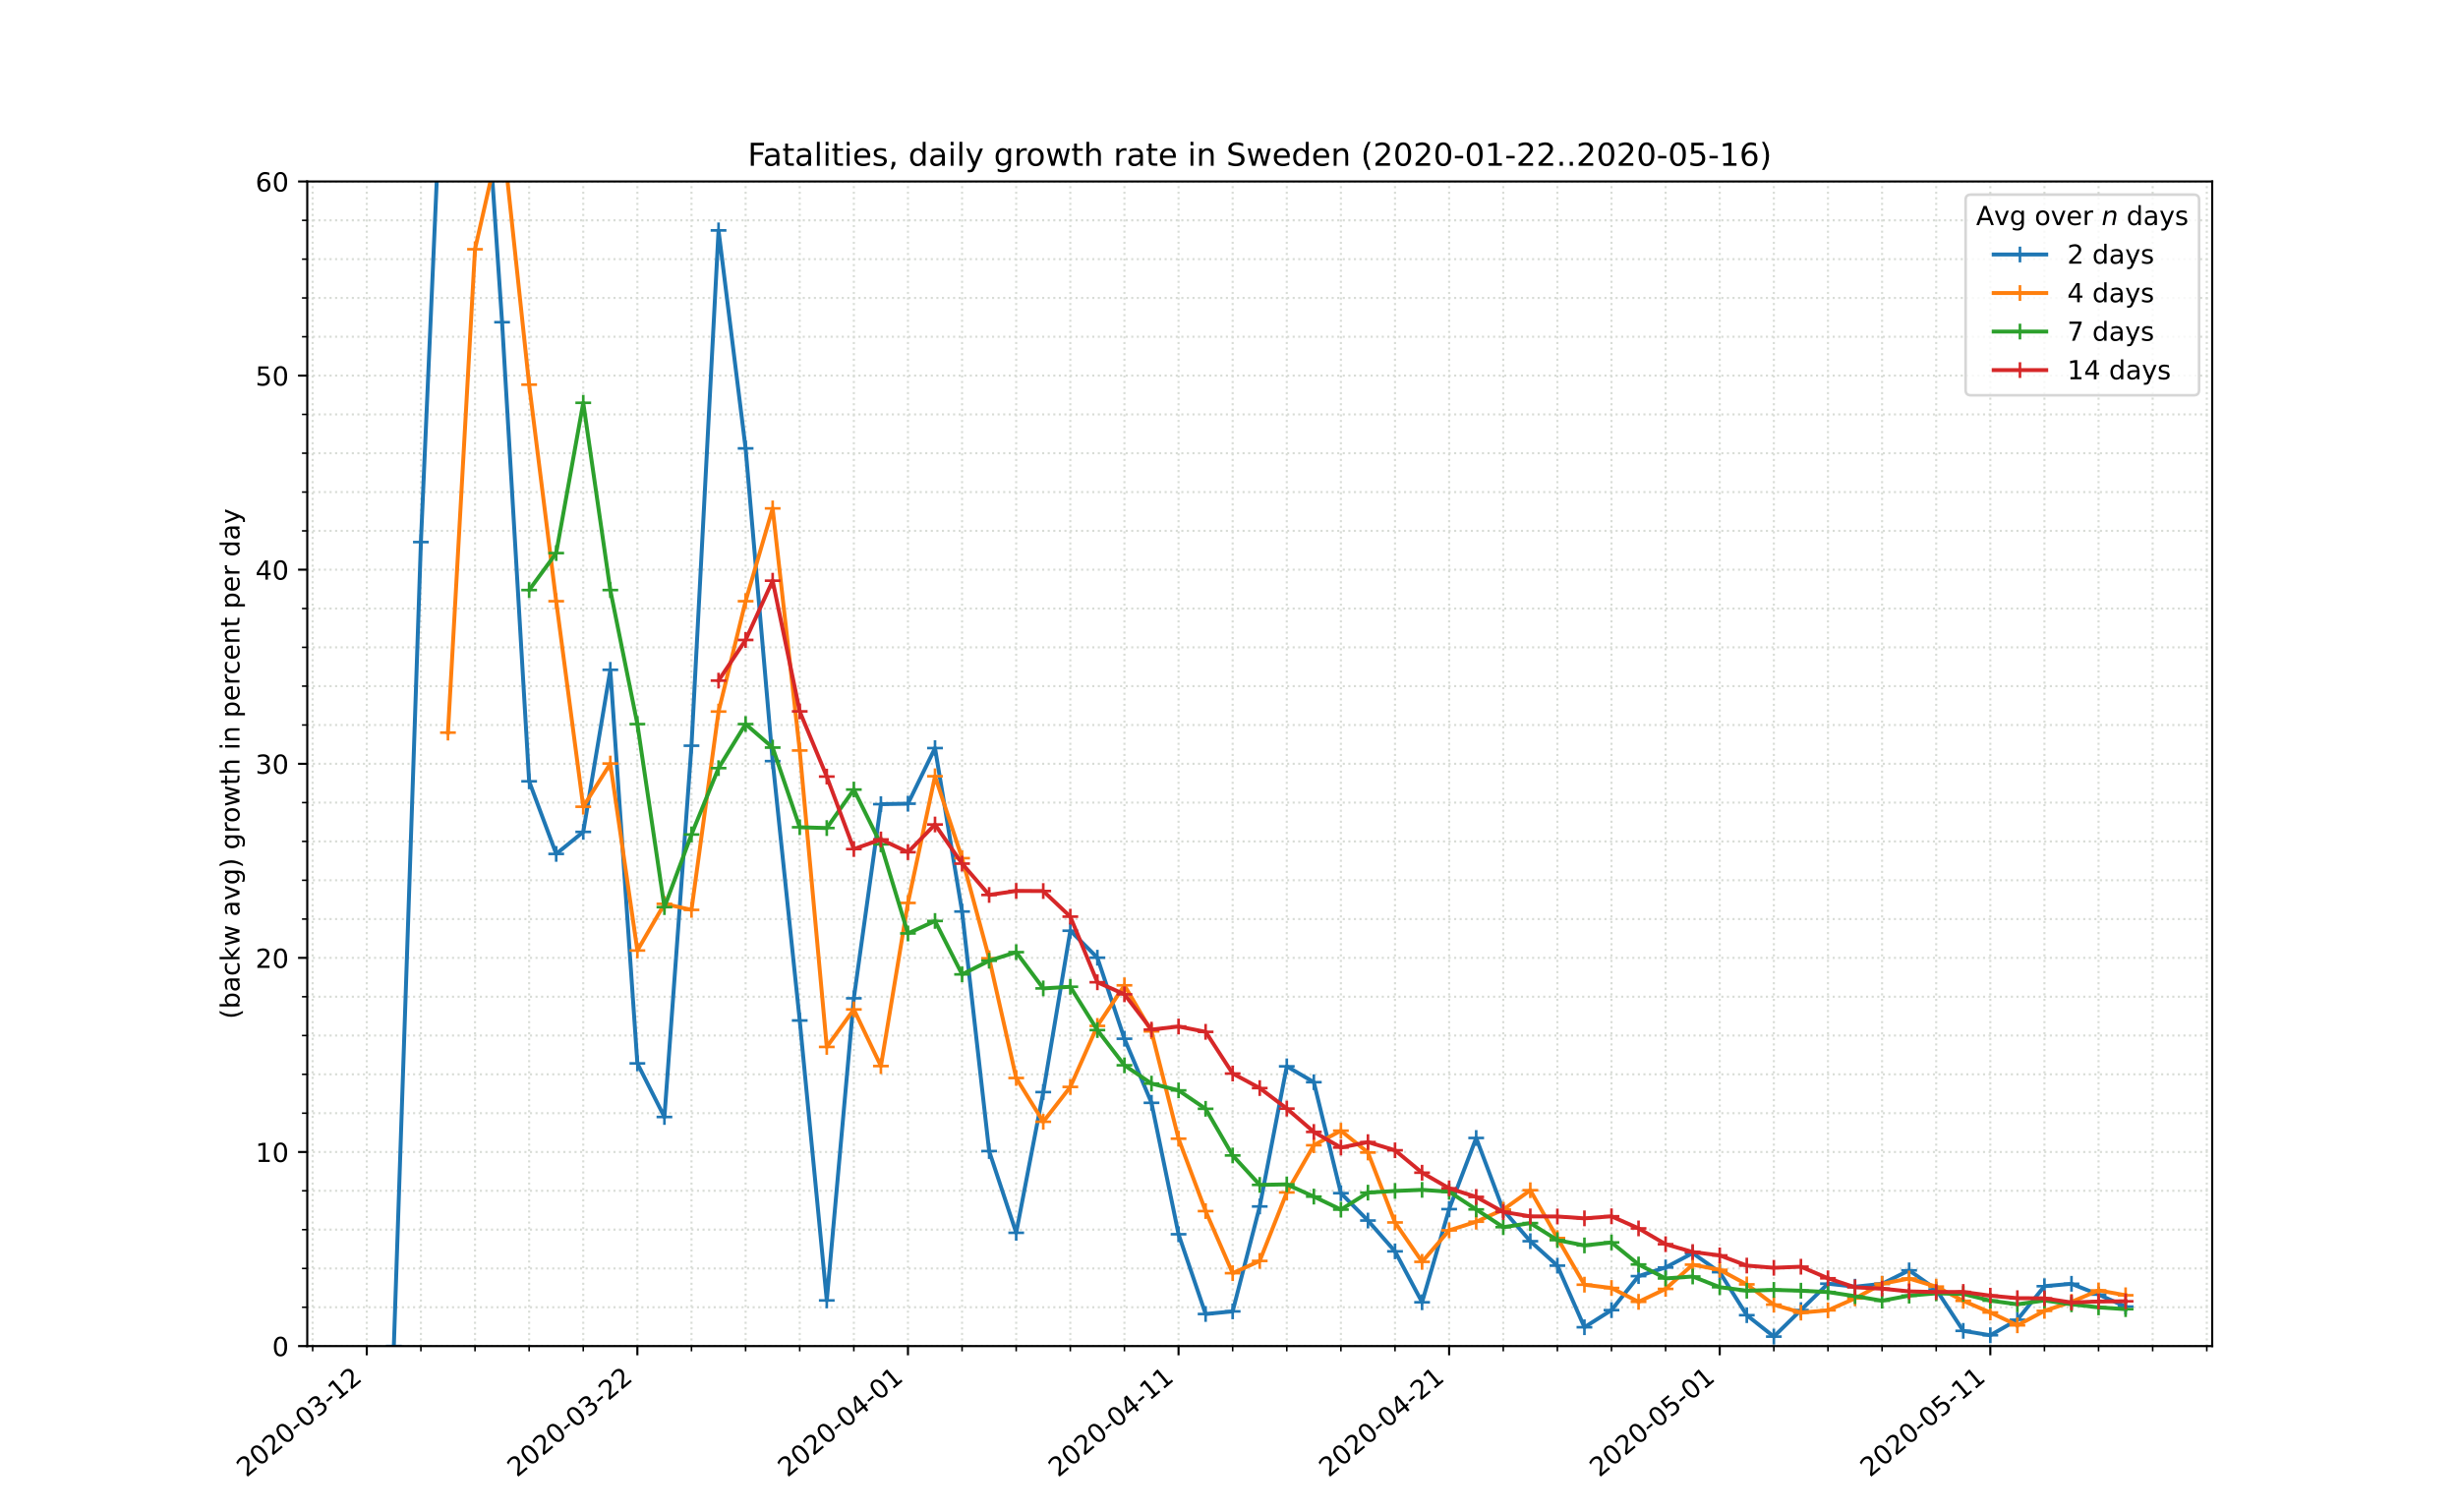 <?xml version="1.0" encoding="utf-8" standalone="no"?>
<!DOCTYPE svg PUBLIC "-//W3C//DTD SVG 1.1//EN"
  "http://www.w3.org/Graphics/SVG/1.1/DTD/svg11.dtd">
<!-- Created with matplotlib (https://matplotlib.org/) -->
<svg height="576pt" version="1.1" viewBox="0 0 936 576" width="936pt" xmlns="http://www.w3.org/2000/svg" xmlns:xlink="http://www.w3.org/1999/xlink">
 <defs>
  <style type="text/css">
*{stroke-linecap:butt;stroke-linejoin:round;}
  </style>
 </defs>
 <g id="figure_1">
  <g id="patch_1">
   <path d="M 0 576 
L 936 576 
L 936 0 
L 0 0 
z
" style="fill:#ffffff;"/>
  </g>
  <g id="axes_1">
   <g id="patch_2">
    <path d="M 117 512.64 
L 842.4 512.64 
L 842.4 69.12 
L 117 69.12 
z
" style="fill:#ffffff;"/>
   </g>
   <g id="matplotlib.axis_1">
    <g id="xtick_1">
     <g id="line2d_1">
      <path clip-path="url(#pf11dfd5bfa)" d="M 139.669 512.64 
L 139.669 69.12 
" style="fill:none;stroke:#d8dcd6;stroke-dasharray:0.8,1.32;stroke-dashoffset:0;stroke-width:0.8;"/>
     </g>
     <g id="line2d_2">
      <defs>
       <path d="M 0 0 
L 0 3.5 
" id="mc18bb4e0e7" style="stroke:#000000;stroke-width:0.8;"/>
      </defs>
      <g>
       <use style="stroke:#000000;stroke-width:0.8;" x="139.669" xlink:href="#mc18bb4e0e7" y="512.64"/>
      </g>
     </g>
     <g id="text_1">
      <!-- 2020-03-12 -->
      <defs>
       <path d="M 19.188 8.297 
L 53.609 8.297 
L 53.609 0 
L 7.328 0 
L 7.328 8.297 
Q 12.938 14.109 22.625 23.891 
Q 32.328 33.688 34.812 36.531 
Q 39.547 41.844 41.422 45.531 
Q 43.312 49.219 43.312 52.781 
Q 43.312 58.594 39.234 62.25 
Q 35.156 65.922 28.609 65.922 
Q 23.969 65.922 18.812 64.312 
Q 13.672 62.703 7.812 59.422 
L 7.812 69.391 
Q 13.766 71.781 18.938 73 
Q 24.125 74.219 28.422 74.219 
Q 39.75 74.219 46.484 68.547 
Q 53.219 62.891 53.219 53.422 
Q 53.219 48.922 51.531 44.891 
Q 49.859 40.875 45.406 35.406 
Q 44.188 33.984 37.641 27.219 
Q 31.109 20.453 19.188 8.297 
z
" id="DejaVuSans-50"/>
       <path d="M 31.781 66.406 
Q 24.172 66.406 20.328 58.906 
Q 16.5 51.422 16.5 36.375 
Q 16.5 21.391 20.328 13.891 
Q 24.172 6.391 31.781 6.391 
Q 39.453 6.391 43.281 13.891 
Q 47.125 21.391 47.125 36.375 
Q 47.125 51.422 43.281 58.906 
Q 39.453 66.406 31.781 66.406 
z
M 31.781 74.219 
Q 44.047 74.219 50.516 64.516 
Q 56.984 54.828 56.984 36.375 
Q 56.984 17.969 50.516 8.266 
Q 44.047 -1.422 31.781 -1.422 
Q 19.531 -1.422 13.062 8.266 
Q 6.594 17.969 6.594 36.375 
Q 6.594 54.828 13.062 64.516 
Q 19.531 74.219 31.781 74.219 
z
" id="DejaVuSans-48"/>
       <path d="M 4.891 31.391 
L 31.203 31.391 
L 31.203 23.391 
L 4.891 23.391 
z
" id="DejaVuSans-45"/>
       <path d="M 40.578 39.312 
Q 47.656 37.797 51.625 33 
Q 55.609 28.219 55.609 21.188 
Q 55.609 10.406 48.188 4.484 
Q 40.766 -1.422 27.094 -1.422 
Q 22.516 -1.422 17.656 -0.516 
Q 12.797 0.391 7.625 2.203 
L 7.625 11.719 
Q 11.719 9.328 16.594 8.109 
Q 21.484 6.891 26.812 6.891 
Q 36.078 6.891 40.938 10.547 
Q 45.797 14.203 45.797 21.188 
Q 45.797 27.641 41.281 31.266 
Q 36.766 34.906 28.719 34.906 
L 20.219 34.906 
L 20.219 43.016 
L 29.109 43.016 
Q 36.375 43.016 40.234 45.922 
Q 44.094 48.828 44.094 54.297 
Q 44.094 59.906 40.109 62.906 
Q 36.141 65.922 28.719 65.922 
Q 24.656 65.922 20.016 65.031 
Q 15.375 64.156 9.812 62.312 
L 9.812 71.094 
Q 15.438 72.656 20.344 73.438 
Q 25.25 74.219 29.594 74.219 
Q 40.828 74.219 47.359 69.109 
Q 53.906 64.016 53.906 55.328 
Q 53.906 49.266 50.438 45.094 
Q 46.969 40.922 40.578 39.312 
z
" id="DejaVuSans-51"/>
       <path d="M 12.406 8.297 
L 28.516 8.297 
L 28.516 63.922 
L 10.984 60.406 
L 10.984 69.391 
L 28.422 72.906 
L 38.281 72.906 
L 38.281 8.297 
L 54.391 8.297 
L 54.391 0 
L 12.406 0 
z
" id="DejaVuSans-49"/>
      </defs>
      <g transform="translate(93.813 562.817)rotate(-40)scale(0.1 -0.1)">
       <use xlink:href="#DejaVuSans-50"/>
       <use x="63.623" xlink:href="#DejaVuSans-48"/>
       <use x="127.246" xlink:href="#DejaVuSans-50"/>
       <use x="190.869" xlink:href="#DejaVuSans-48"/>
       <use x="254.492" xlink:href="#DejaVuSans-45"/>
       <use x="290.576" xlink:href="#DejaVuSans-48"/>
       <use x="354.199" xlink:href="#DejaVuSans-51"/>
       <use x="417.822" xlink:href="#DejaVuSans-45"/>
       <use x="453.906" xlink:href="#DejaVuSans-49"/>
       <use x="517.529" xlink:href="#DejaVuSans-50"/>
      </g>
     </g>
    </g>
    <g id="xtick_2">
     <g id="line2d_3">
      <path clip-path="url(#pf11dfd5bfa)" d="M 242.709 512.64 
L 242.709 69.12 
" style="fill:none;stroke:#d8dcd6;stroke-dasharray:0.8,1.32;stroke-dashoffset:0;stroke-width:0.8;"/>
     </g>
     <g id="line2d_4">
      <g>
       <use style="stroke:#000000;stroke-width:0.8;" x="242.709" xlink:href="#mc18bb4e0e7" y="512.64"/>
      </g>
     </g>
     <g id="text_2">
      <!-- 2020-03-22 -->
      <g transform="translate(196.853 562.817)rotate(-40)scale(0.1 -0.1)">
       <use xlink:href="#DejaVuSans-50"/>
       <use x="63.623" xlink:href="#DejaVuSans-48"/>
       <use x="127.246" xlink:href="#DejaVuSans-50"/>
       <use x="190.869" xlink:href="#DejaVuSans-48"/>
       <use x="254.492" xlink:href="#DejaVuSans-45"/>
       <use x="290.576" xlink:href="#DejaVuSans-48"/>
       <use x="354.199" xlink:href="#DejaVuSans-51"/>
       <use x="417.822" xlink:href="#DejaVuSans-45"/>
       <use x="453.906" xlink:href="#DejaVuSans-50"/>
       <use x="517.529" xlink:href="#DejaVuSans-50"/>
      </g>
     </g>
    </g>
    <g id="xtick_3">
     <g id="line2d_5">
      <path clip-path="url(#pf11dfd5bfa)" d="M 345.748 512.64 
L 345.748 69.12 
" style="fill:none;stroke:#d8dcd6;stroke-dasharray:0.8,1.32;stroke-dashoffset:0;stroke-width:0.8;"/>
     </g>
     <g id="line2d_6">
      <g>
       <use style="stroke:#000000;stroke-width:0.8;" x="345.748" xlink:href="#mc18bb4e0e7" y="512.64"/>
      </g>
     </g>
     <g id="text_3">
      <!-- 2020-04-01 -->
      <defs>
       <path d="M 37.797 64.312 
L 12.891 25.391 
L 37.797 25.391 
z
M 35.203 72.906 
L 47.609 72.906 
L 47.609 25.391 
L 58.016 25.391 
L 58.016 17.188 
L 47.609 17.188 
L 47.609 0 
L 37.797 0 
L 37.797 17.188 
L 4.891 17.188 
L 4.891 26.703 
z
" id="DejaVuSans-52"/>
      </defs>
      <g transform="translate(299.892 562.817)rotate(-40)scale(0.1 -0.1)">
       <use xlink:href="#DejaVuSans-50"/>
       <use x="63.623" xlink:href="#DejaVuSans-48"/>
       <use x="127.246" xlink:href="#DejaVuSans-50"/>
       <use x="190.869" xlink:href="#DejaVuSans-48"/>
       <use x="254.492" xlink:href="#DejaVuSans-45"/>
       <use x="290.576" xlink:href="#DejaVuSans-48"/>
       <use x="354.199" xlink:href="#DejaVuSans-52"/>
       <use x="417.822" xlink:href="#DejaVuSans-45"/>
       <use x="453.906" xlink:href="#DejaVuSans-48"/>
       <use x="517.529" xlink:href="#DejaVuSans-49"/>
      </g>
     </g>
    </g>
    <g id="xtick_4">
     <g id="line2d_7">
      <path clip-path="url(#pf11dfd5bfa)" d="M 448.788 512.64 
L 448.788 69.12 
" style="fill:none;stroke:#d8dcd6;stroke-dasharray:0.8,1.32;stroke-dashoffset:0;stroke-width:0.8;"/>
     </g>
     <g id="line2d_8">
      <g>
       <use style="stroke:#000000;stroke-width:0.8;" x="448.788" xlink:href="#mc18bb4e0e7" y="512.64"/>
      </g>
     </g>
     <g id="text_4">
      <!-- 2020-04-11 -->
      <g transform="translate(402.932 562.817)rotate(-40)scale(0.1 -0.1)">
       <use xlink:href="#DejaVuSans-50"/>
       <use x="63.623" xlink:href="#DejaVuSans-48"/>
       <use x="127.246" xlink:href="#DejaVuSans-50"/>
       <use x="190.869" xlink:href="#DejaVuSans-48"/>
       <use x="254.492" xlink:href="#DejaVuSans-45"/>
       <use x="290.576" xlink:href="#DejaVuSans-48"/>
       <use x="354.199" xlink:href="#DejaVuSans-52"/>
       <use x="417.822" xlink:href="#DejaVuSans-45"/>
       <use x="453.906" xlink:href="#DejaVuSans-49"/>
       <use x="517.529" xlink:href="#DejaVuSans-49"/>
      </g>
     </g>
    </g>
    <g id="xtick_5">
     <g id="line2d_9">
      <path clip-path="url(#pf11dfd5bfa)" d="M 551.828 512.64 
L 551.828 69.12 
" style="fill:none;stroke:#d8dcd6;stroke-dasharray:0.8,1.32;stroke-dashoffset:0;stroke-width:0.8;"/>
     </g>
     <g id="line2d_10">
      <g>
       <use style="stroke:#000000;stroke-width:0.8;" x="551.828" xlink:href="#mc18bb4e0e7" y="512.64"/>
      </g>
     </g>
     <g id="text_5">
      <!-- 2020-04-21 -->
      <g transform="translate(505.972 562.817)rotate(-40)scale(0.1 -0.1)">
       <use xlink:href="#DejaVuSans-50"/>
       <use x="63.623" xlink:href="#DejaVuSans-48"/>
       <use x="127.246" xlink:href="#DejaVuSans-50"/>
       <use x="190.869" xlink:href="#DejaVuSans-48"/>
       <use x="254.492" xlink:href="#DejaVuSans-45"/>
       <use x="290.576" xlink:href="#DejaVuSans-48"/>
       <use x="354.199" xlink:href="#DejaVuSans-52"/>
       <use x="417.822" xlink:href="#DejaVuSans-45"/>
       <use x="453.906" xlink:href="#DejaVuSans-50"/>
       <use x="517.529" xlink:href="#DejaVuSans-49"/>
      </g>
     </g>
    </g>
    <g id="xtick_6">
     <g id="line2d_11">
      <path clip-path="url(#pf11dfd5bfa)" d="M 654.868 512.64 
L 654.868 69.12 
" style="fill:none;stroke:#d8dcd6;stroke-dasharray:0.8,1.32;stroke-dashoffset:0;stroke-width:0.8;"/>
     </g>
     <g id="line2d_12">
      <g>
       <use style="stroke:#000000;stroke-width:0.8;" x="654.868" xlink:href="#mc18bb4e0e7" y="512.64"/>
      </g>
     </g>
     <g id="text_6">
      <!-- 2020-05-01 -->
      <defs>
       <path d="M 10.797 72.906 
L 49.516 72.906 
L 49.516 64.594 
L 19.828 64.594 
L 19.828 46.734 
Q 21.969 47.469 24.109 47.828 
Q 26.266 48.188 28.422 48.188 
Q 40.625 48.188 47.75 41.5 
Q 54.891 34.812 54.891 23.391 
Q 54.891 11.625 47.562 5.094 
Q 40.234 -1.422 26.906 -1.422 
Q 22.312 -1.422 17.547 -0.641 
Q 12.797 0.141 7.719 1.703 
L 7.719 11.625 
Q 12.109 9.234 16.797 8.062 
Q 21.484 6.891 26.703 6.891 
Q 35.156 6.891 40.078 11.328 
Q 45.016 15.766 45.016 23.391 
Q 45.016 31 40.078 35.438 
Q 35.156 39.891 26.703 39.891 
Q 22.75 39.891 18.812 39.016 
Q 14.891 38.141 10.797 36.281 
z
" id="DejaVuSans-53"/>
      </defs>
      <g transform="translate(609.012 562.817)rotate(-40)scale(0.1 -0.1)">
       <use xlink:href="#DejaVuSans-50"/>
       <use x="63.623" xlink:href="#DejaVuSans-48"/>
       <use x="127.246" xlink:href="#DejaVuSans-50"/>
       <use x="190.869" xlink:href="#DejaVuSans-48"/>
       <use x="254.492" xlink:href="#DejaVuSans-45"/>
       <use x="290.576" xlink:href="#DejaVuSans-48"/>
       <use x="354.199" xlink:href="#DejaVuSans-53"/>
       <use x="417.822" xlink:href="#DejaVuSans-45"/>
       <use x="453.906" xlink:href="#DejaVuSans-48"/>
       <use x="517.529" xlink:href="#DejaVuSans-49"/>
      </g>
     </g>
    </g>
    <g id="xtick_7">
     <g id="line2d_13">
      <path clip-path="url(#pf11dfd5bfa)" d="M 757.907 512.64 
L 757.907 69.12 
" style="fill:none;stroke:#d8dcd6;stroke-dasharray:0.8,1.32;stroke-dashoffset:0;stroke-width:0.8;"/>
     </g>
     <g id="line2d_14">
      <g>
       <use style="stroke:#000000;stroke-width:0.8;" x="757.907" xlink:href="#mc18bb4e0e7" y="512.64"/>
      </g>
     </g>
     <g id="text_7">
      <!-- 2020-05-11 -->
      <g transform="translate(712.051 562.817)rotate(-40)scale(0.1 -0.1)">
       <use xlink:href="#DejaVuSans-50"/>
       <use x="63.623" xlink:href="#DejaVuSans-48"/>
       <use x="127.246" xlink:href="#DejaVuSans-50"/>
       <use x="190.869" xlink:href="#DejaVuSans-48"/>
       <use x="254.492" xlink:href="#DejaVuSans-45"/>
       <use x="290.576" xlink:href="#DejaVuSans-48"/>
       <use x="354.199" xlink:href="#DejaVuSans-53"/>
       <use x="417.822" xlink:href="#DejaVuSans-45"/>
       <use x="453.906" xlink:href="#DejaVuSans-49"/>
       <use x="517.529" xlink:href="#DejaVuSans-49"/>
      </g>
     </g>
    </g>
    <g id="xtick_8">
     <g id="line2d_15">
      <path clip-path="url(#pf11dfd5bfa)" d="M 119.061 512.64 
L 119.061 69.12 
" style="fill:none;stroke:#d8dcd6;stroke-dasharray:0.8,1.32;stroke-dashoffset:0;stroke-width:0.8;"/>
     </g>
     <g id="line2d_16">
      <defs>
       <path d="M 0 0 
L 0 2 
" id="m960ca435aa" style="stroke:#000000;stroke-width:0.6;"/>
      </defs>
      <g>
       <use style="stroke:#000000;stroke-width:0.6;" x="119.061" xlink:href="#m960ca435aa" y="512.64"/>
      </g>
     </g>
    </g>
    <g id="xtick_9">
     <g id="line2d_17">
      <path clip-path="url(#pf11dfd5bfa)" d="M 160.277 512.64 
L 160.277 69.12 
" style="fill:none;stroke:#d8dcd6;stroke-dasharray:0.8,1.32;stroke-dashoffset:0;stroke-width:0.8;"/>
     </g>
     <g id="line2d_18">
      <g>
       <use style="stroke:#000000;stroke-width:0.6;" x="160.277" xlink:href="#m960ca435aa" y="512.64"/>
      </g>
     </g>
    </g>
    <g id="xtick_10">
     <g id="line2d_19">
      <path clip-path="url(#pf11dfd5bfa)" d="M 180.885 512.64 
L 180.885 69.12 
" style="fill:none;stroke:#d8dcd6;stroke-dasharray:0.8,1.32;stroke-dashoffset:0;stroke-width:0.8;"/>
     </g>
     <g id="line2d_20">
      <g>
       <use style="stroke:#000000;stroke-width:0.6;" x="180.885" xlink:href="#m960ca435aa" y="512.64"/>
      </g>
     </g>
    </g>
    <g id="xtick_11">
     <g id="line2d_21">
      <path clip-path="url(#pf11dfd5bfa)" d="M 201.493 512.64 
L 201.493 69.12 
" style="fill:none;stroke:#d8dcd6;stroke-dasharray:0.8,1.32;stroke-dashoffset:0;stroke-width:0.8;"/>
     </g>
     <g id="line2d_22">
      <g>
       <use style="stroke:#000000;stroke-width:0.6;" x="201.493" xlink:href="#m960ca435aa" y="512.64"/>
      </g>
     </g>
    </g>
    <g id="xtick_12">
     <g id="line2d_23">
      <path clip-path="url(#pf11dfd5bfa)" d="M 222.101 512.64 
L 222.101 69.12 
" style="fill:none;stroke:#d8dcd6;stroke-dasharray:0.8,1.32;stroke-dashoffset:0;stroke-width:0.8;"/>
     </g>
     <g id="line2d_24">
      <g>
       <use style="stroke:#000000;stroke-width:0.6;" x="222.101" xlink:href="#m960ca435aa" y="512.64"/>
      </g>
     </g>
    </g>
    <g id="xtick_13">
     <g id="line2d_25">
      <path clip-path="url(#pf11dfd5bfa)" d="M 263.316 512.64 
L 263.316 69.12 
" style="fill:none;stroke:#d8dcd6;stroke-dasharray:0.8,1.32;stroke-dashoffset:0;stroke-width:0.8;"/>
     </g>
     <g id="line2d_26">
      <g>
       <use style="stroke:#000000;stroke-width:0.6;" x="263.316" xlink:href="#m960ca435aa" y="512.64"/>
      </g>
     </g>
    </g>
    <g id="xtick_14">
     <g id="line2d_27">
      <path clip-path="url(#pf11dfd5bfa)" d="M 283.924 512.64 
L 283.924 69.12 
" style="fill:none;stroke:#d8dcd6;stroke-dasharray:0.8,1.32;stroke-dashoffset:0;stroke-width:0.8;"/>
     </g>
     <g id="line2d_28">
      <g>
       <use style="stroke:#000000;stroke-width:0.6;" x="283.924" xlink:href="#m960ca435aa" y="512.64"/>
      </g>
     </g>
    </g>
    <g id="xtick_15">
     <g id="line2d_29">
      <path clip-path="url(#pf11dfd5bfa)" d="M 304.532 512.64 
L 304.532 69.12 
" style="fill:none;stroke:#d8dcd6;stroke-dasharray:0.8,1.32;stroke-dashoffset:0;stroke-width:0.8;"/>
     </g>
     <g id="line2d_30">
      <g>
       <use style="stroke:#000000;stroke-width:0.6;" x="304.532" xlink:href="#m960ca435aa" y="512.64"/>
      </g>
     </g>
    </g>
    <g id="xtick_16">
     <g id="line2d_31">
      <path clip-path="url(#pf11dfd5bfa)" d="M 325.14 512.64 
L 325.14 69.12 
" style="fill:none;stroke:#d8dcd6;stroke-dasharray:0.8,1.32;stroke-dashoffset:0;stroke-width:0.8;"/>
     </g>
     <g id="line2d_32">
      <g>
       <use style="stroke:#000000;stroke-width:0.6;" x="325.14" xlink:href="#m960ca435aa" y="512.64"/>
      </g>
     </g>
    </g>
    <g id="xtick_17">
     <g id="line2d_33">
      <path clip-path="url(#pf11dfd5bfa)" d="M 366.356 512.64 
L 366.356 69.12 
" style="fill:none;stroke:#d8dcd6;stroke-dasharray:0.8,1.32;stroke-dashoffset:0;stroke-width:0.8;"/>
     </g>
     <g id="line2d_34">
      <g>
       <use style="stroke:#000000;stroke-width:0.6;" x="366.356" xlink:href="#m960ca435aa" y="512.64"/>
      </g>
     </g>
    </g>
    <g id="xtick_18">
     <g id="line2d_35">
      <path clip-path="url(#pf11dfd5bfa)" d="M 386.964 512.64 
L 386.964 69.12 
" style="fill:none;stroke:#d8dcd6;stroke-dasharray:0.8,1.32;stroke-dashoffset:0;stroke-width:0.8;"/>
     </g>
     <g id="line2d_36">
      <g>
       <use style="stroke:#000000;stroke-width:0.6;" x="386.964" xlink:href="#m960ca435aa" y="512.64"/>
      </g>
     </g>
    </g>
    <g id="xtick_19">
     <g id="line2d_37">
      <path clip-path="url(#pf11dfd5bfa)" d="M 407.572 512.64 
L 407.572 69.12 
" style="fill:none;stroke:#d8dcd6;stroke-dasharray:0.8,1.32;stroke-dashoffset:0;stroke-width:0.8;"/>
     </g>
     <g id="line2d_38">
      <g>
       <use style="stroke:#000000;stroke-width:0.6;" x="407.572" xlink:href="#m960ca435aa" y="512.64"/>
      </g>
     </g>
    </g>
    <g id="xtick_20">
     <g id="line2d_39">
      <path clip-path="url(#pf11dfd5bfa)" d="M 428.18 512.64 
L 428.18 69.12 
" style="fill:none;stroke:#d8dcd6;stroke-dasharray:0.8,1.32;stroke-dashoffset:0;stroke-width:0.8;"/>
     </g>
     <g id="line2d_40">
      <g>
       <use style="stroke:#000000;stroke-width:0.6;" x="428.18" xlink:href="#m960ca435aa" y="512.64"/>
      </g>
     </g>
    </g>
    <g id="xtick_21">
     <g id="line2d_41">
      <path clip-path="url(#pf11dfd5bfa)" d="M 469.396 512.64 
L 469.396 69.12 
" style="fill:none;stroke:#d8dcd6;stroke-dasharray:0.8,1.32;stroke-dashoffset:0;stroke-width:0.8;"/>
     </g>
     <g id="line2d_42">
      <g>
       <use style="stroke:#000000;stroke-width:0.6;" x="469.396" xlink:href="#m960ca435aa" y="512.64"/>
      </g>
     </g>
    </g>
    <g id="xtick_22">
     <g id="line2d_43">
      <path clip-path="url(#pf11dfd5bfa)" d="M 490.004 512.64 
L 490.004 69.12 
" style="fill:none;stroke:#d8dcd6;stroke-dasharray:0.8,1.32;stroke-dashoffset:0;stroke-width:0.8;"/>
     </g>
     <g id="line2d_44">
      <g>
       <use style="stroke:#000000;stroke-width:0.6;" x="490.004" xlink:href="#m960ca435aa" y="512.64"/>
      </g>
     </g>
    </g>
    <g id="xtick_23">
     <g id="line2d_45">
      <path clip-path="url(#pf11dfd5bfa)" d="M 510.612 512.64 
L 510.612 69.12 
" style="fill:none;stroke:#d8dcd6;stroke-dasharray:0.8,1.32;stroke-dashoffset:0;stroke-width:0.8;"/>
     </g>
     <g id="line2d_46">
      <g>
       <use style="stroke:#000000;stroke-width:0.6;" x="510.612" xlink:href="#m960ca435aa" y="512.64"/>
      </g>
     </g>
    </g>
    <g id="xtick_24">
     <g id="line2d_47">
      <path clip-path="url(#pf11dfd5bfa)" d="M 531.22 512.64 
L 531.22 69.12 
" style="fill:none;stroke:#d8dcd6;stroke-dasharray:0.8,1.32;stroke-dashoffset:0;stroke-width:0.8;"/>
     </g>
     <g id="line2d_48">
      <g>
       <use style="stroke:#000000;stroke-width:0.6;" x="531.22" xlink:href="#m960ca435aa" y="512.64"/>
      </g>
     </g>
    </g>
    <g id="xtick_25">
     <g id="line2d_49">
      <path clip-path="url(#pf11dfd5bfa)" d="M 572.436 512.64 
L 572.436 69.12 
" style="fill:none;stroke:#d8dcd6;stroke-dasharray:0.8,1.32;stroke-dashoffset:0;stroke-width:0.8;"/>
     </g>
     <g id="line2d_50">
      <g>
       <use style="stroke:#000000;stroke-width:0.6;" x="572.436" xlink:href="#m960ca435aa" y="512.64"/>
      </g>
     </g>
    </g>
    <g id="xtick_26">
     <g id="line2d_51">
      <path clip-path="url(#pf11dfd5bfa)" d="M 593.044 512.64 
L 593.044 69.12 
" style="fill:none;stroke:#d8dcd6;stroke-dasharray:0.8,1.32;stroke-dashoffset:0;stroke-width:0.8;"/>
     </g>
     <g id="line2d_52">
      <g>
       <use style="stroke:#000000;stroke-width:0.6;" x="593.044" xlink:href="#m960ca435aa" y="512.64"/>
      </g>
     </g>
    </g>
    <g id="xtick_27">
     <g id="line2d_53">
      <path clip-path="url(#pf11dfd5bfa)" d="M 613.652 512.64 
L 613.652 69.12 
" style="fill:none;stroke:#d8dcd6;stroke-dasharray:0.8,1.32;stroke-dashoffset:0;stroke-width:0.8;"/>
     </g>
     <g id="line2d_54">
      <g>
       <use style="stroke:#000000;stroke-width:0.6;" x="613.652" xlink:href="#m960ca435aa" y="512.64"/>
      </g>
     </g>
    </g>
    <g id="xtick_28">
     <g id="line2d_55">
      <path clip-path="url(#pf11dfd5bfa)" d="M 634.26 512.64 
L 634.26 69.12 
" style="fill:none;stroke:#d8dcd6;stroke-dasharray:0.8,1.32;stroke-dashoffset:0;stroke-width:0.8;"/>
     </g>
     <g id="line2d_56">
      <g>
       <use style="stroke:#000000;stroke-width:0.6;" x="634.26" xlink:href="#m960ca435aa" y="512.64"/>
      </g>
     </g>
    </g>
    <g id="xtick_29">
     <g id="line2d_57">
      <path clip-path="url(#pf11dfd5bfa)" d="M 675.476 512.64 
L 675.476 69.12 
" style="fill:none;stroke:#d8dcd6;stroke-dasharray:0.8,1.32;stroke-dashoffset:0;stroke-width:0.8;"/>
     </g>
     <g id="line2d_58">
      <g>
       <use style="stroke:#000000;stroke-width:0.6;" x="675.476" xlink:href="#m960ca435aa" y="512.64"/>
      </g>
     </g>
    </g>
    <g id="xtick_30">
     <g id="line2d_59">
      <path clip-path="url(#pf11dfd5bfa)" d="M 696.084 512.64 
L 696.084 69.12 
" style="fill:none;stroke:#d8dcd6;stroke-dasharray:0.8,1.32;stroke-dashoffset:0;stroke-width:0.8;"/>
     </g>
     <g id="line2d_60">
      <g>
       <use style="stroke:#000000;stroke-width:0.6;" x="696.084" xlink:href="#m960ca435aa" y="512.64"/>
      </g>
     </g>
    </g>
    <g id="xtick_31">
     <g id="line2d_61">
      <path clip-path="url(#pf11dfd5bfa)" d="M 716.691 512.64 
L 716.691 69.12 
" style="fill:none;stroke:#d8dcd6;stroke-dasharray:0.8,1.32;stroke-dashoffset:0;stroke-width:0.8;"/>
     </g>
     <g id="line2d_62">
      <g>
       <use style="stroke:#000000;stroke-width:0.6;" x="716.691" xlink:href="#m960ca435aa" y="512.64"/>
      </g>
     </g>
    </g>
    <g id="xtick_32">
     <g id="line2d_63">
      <path clip-path="url(#pf11dfd5bfa)" d="M 737.299 512.64 
L 737.299 69.12 
" style="fill:none;stroke:#d8dcd6;stroke-dasharray:0.8,1.32;stroke-dashoffset:0;stroke-width:0.8;"/>
     </g>
     <g id="line2d_64">
      <g>
       <use style="stroke:#000000;stroke-width:0.6;" x="737.299" xlink:href="#m960ca435aa" y="512.64"/>
      </g>
     </g>
    </g>
    <g id="xtick_33">
     <g id="line2d_65">
      <path clip-path="url(#pf11dfd5bfa)" d="M 778.515 512.64 
L 778.515 69.12 
" style="fill:none;stroke:#d8dcd6;stroke-dasharray:0.8,1.32;stroke-dashoffset:0;stroke-width:0.8;"/>
     </g>
     <g id="line2d_66">
      <g>
       <use style="stroke:#000000;stroke-width:0.6;" x="778.515" xlink:href="#m960ca435aa" y="512.64"/>
      </g>
     </g>
    </g>
    <g id="xtick_34">
     <g id="line2d_67">
      <path clip-path="url(#pf11dfd5bfa)" d="M 799.123 512.64 
L 799.123 69.12 
" style="fill:none;stroke:#d8dcd6;stroke-dasharray:0.8,1.32;stroke-dashoffset:0;stroke-width:0.8;"/>
     </g>
     <g id="line2d_68">
      <g>
       <use style="stroke:#000000;stroke-width:0.6;" x="799.123" xlink:href="#m960ca435aa" y="512.64"/>
      </g>
     </g>
    </g>
    <g id="xtick_35">
     <g id="line2d_69">
      <path clip-path="url(#pf11dfd5bfa)" d="M 819.731 512.64 
L 819.731 69.12 
" style="fill:none;stroke:#d8dcd6;stroke-dasharray:0.8,1.32;stroke-dashoffset:0;stroke-width:0.8;"/>
     </g>
     <g id="line2d_70">
      <g>
       <use style="stroke:#000000;stroke-width:0.6;" x="819.731" xlink:href="#m960ca435aa" y="512.64"/>
      </g>
     </g>
    </g>
    <g id="xtick_36">
     <g id="line2d_71">
      <path clip-path="url(#pf11dfd5bfa)" d="M 840.339 512.64 
L 840.339 69.12 
" style="fill:none;stroke:#d8dcd6;stroke-dasharray:0.8,1.32;stroke-dashoffset:0;stroke-width:0.8;"/>
     </g>
     <g id="line2d_72">
      <g>
       <use style="stroke:#000000;stroke-width:0.6;" x="840.339" xlink:href="#m960ca435aa" y="512.64"/>
      </g>
     </g>
    </g>
   </g>
   <g id="matplotlib.axis_2">
    <g id="ytick_1">
     <g id="line2d_73">
      <path clip-path="url(#pf11dfd5bfa)" d="M 117 512.64 
L 842.4 512.64 
" style="fill:none;stroke:#d8dcd6;stroke-dasharray:0.8,1.32;stroke-dashoffset:0;stroke-width:0.8;"/>
     </g>
     <g id="line2d_74">
      <defs>
       <path d="M 0 0 
L -3.5 0 
" id="m240d18d30a" style="stroke:#000000;stroke-width:0.8;"/>
      </defs>
      <g>
       <use style="stroke:#000000;stroke-width:0.8;" x="117" xlink:href="#m240d18d30a" y="512.64"/>
      </g>
     </g>
     <g id="text_8">
      <!-- 0 -->
      <g transform="translate(103.638 516.439)scale(0.1 -0.1)">
       <use xlink:href="#DejaVuSans-48"/>
      </g>
     </g>
    </g>
    <g id="ytick_2">
     <g id="line2d_75">
      <path clip-path="url(#pf11dfd5bfa)" d="M 117 438.72 
L 842.4 438.72 
" style="fill:none;stroke:#d8dcd6;stroke-dasharray:0.8,1.32;stroke-dashoffset:0;stroke-width:0.8;"/>
     </g>
     <g id="line2d_76">
      <g>
       <use style="stroke:#000000;stroke-width:0.8;" x="117" xlink:href="#m240d18d30a" y="438.72"/>
      </g>
     </g>
     <g id="text_9">
      <!-- 10 -->
      <g transform="translate(97.275 442.519)scale(0.1 -0.1)">
       <use xlink:href="#DejaVuSans-49"/>
       <use x="63.623" xlink:href="#DejaVuSans-48"/>
      </g>
     </g>
    </g>
    <g id="ytick_3">
     <g id="line2d_77">
      <path clip-path="url(#pf11dfd5bfa)" d="M 117 364.8 
L 842.4 364.8 
" style="fill:none;stroke:#d8dcd6;stroke-dasharray:0.8,1.32;stroke-dashoffset:0;stroke-width:0.8;"/>
     </g>
     <g id="line2d_78">
      <g>
       <use style="stroke:#000000;stroke-width:0.8;" x="117" xlink:href="#m240d18d30a" y="364.8"/>
      </g>
     </g>
     <g id="text_10">
      <!-- 20 -->
      <g transform="translate(97.275 368.599)scale(0.1 -0.1)">
       <use xlink:href="#DejaVuSans-50"/>
       <use x="63.623" xlink:href="#DejaVuSans-48"/>
      </g>
     </g>
    </g>
    <g id="ytick_4">
     <g id="line2d_79">
      <path clip-path="url(#pf11dfd5bfa)" d="M 117 290.88 
L 842.4 290.88 
" style="fill:none;stroke:#d8dcd6;stroke-dasharray:0.8,1.32;stroke-dashoffset:0;stroke-width:0.8;"/>
     </g>
     <g id="line2d_80">
      <g>
       <use style="stroke:#000000;stroke-width:0.8;" x="117" xlink:href="#m240d18d30a" y="290.88"/>
      </g>
     </g>
     <g id="text_11">
      <!-- 30 -->
      <g transform="translate(97.275 294.679)scale(0.1 -0.1)">
       <use xlink:href="#DejaVuSans-51"/>
       <use x="63.623" xlink:href="#DejaVuSans-48"/>
      </g>
     </g>
    </g>
    <g id="ytick_5">
     <g id="line2d_81">
      <path clip-path="url(#pf11dfd5bfa)" d="M 117 216.96 
L 842.4 216.96 
" style="fill:none;stroke:#d8dcd6;stroke-dasharray:0.8,1.32;stroke-dashoffset:0;stroke-width:0.8;"/>
     </g>
     <g id="line2d_82">
      <g>
       <use style="stroke:#000000;stroke-width:0.8;" x="117" xlink:href="#m240d18d30a" y="216.96"/>
      </g>
     </g>
     <g id="text_12">
      <!-- 40 -->
      <g transform="translate(97.275 220.759)scale(0.1 -0.1)">
       <use xlink:href="#DejaVuSans-52"/>
       <use x="63.623" xlink:href="#DejaVuSans-48"/>
      </g>
     </g>
    </g>
    <g id="ytick_6">
     <g id="line2d_83">
      <path clip-path="url(#pf11dfd5bfa)" d="M 117 143.04 
L 842.4 143.04 
" style="fill:none;stroke:#d8dcd6;stroke-dasharray:0.8,1.32;stroke-dashoffset:0;stroke-width:0.8;"/>
     </g>
     <g id="line2d_84">
      <g>
       <use style="stroke:#000000;stroke-width:0.8;" x="117" xlink:href="#m240d18d30a" y="143.04"/>
      </g>
     </g>
     <g id="text_13">
      <!-- 50 -->
      <g transform="translate(97.275 146.839)scale(0.1 -0.1)">
       <use xlink:href="#DejaVuSans-53"/>
       <use x="63.623" xlink:href="#DejaVuSans-48"/>
      </g>
     </g>
    </g>
    <g id="ytick_7">
     <g id="line2d_85">
      <path clip-path="url(#pf11dfd5bfa)" d="M 117 69.12 
L 842.4 69.12 
" style="fill:none;stroke:#d8dcd6;stroke-dasharray:0.8,1.32;stroke-dashoffset:0;stroke-width:0.8;"/>
     </g>
     <g id="line2d_86">
      <g>
       <use style="stroke:#000000;stroke-width:0.8;" x="117" xlink:href="#m240d18d30a" y="69.12"/>
      </g>
     </g>
     <g id="text_14">
      <!-- 60 -->
      <defs>
       <path d="M 33.016 40.375 
Q 26.375 40.375 22.484 35.828 
Q 18.609 31.297 18.609 23.391 
Q 18.609 15.531 22.484 10.953 
Q 26.375 6.391 33.016 6.391 
Q 39.656 6.391 43.531 10.953 
Q 47.406 15.531 47.406 23.391 
Q 47.406 31.297 43.531 35.828 
Q 39.656 40.375 33.016 40.375 
z
M 52.594 71.297 
L 52.594 62.312 
Q 48.875 64.062 45.094 64.984 
Q 41.312 65.922 37.594 65.922 
Q 27.828 65.922 22.672 59.328 
Q 17.531 52.734 16.797 39.406 
Q 19.672 43.656 24.016 45.922 
Q 28.375 48.188 33.594 48.188 
Q 44.578 48.188 50.953 41.516 
Q 57.328 34.859 57.328 23.391 
Q 57.328 12.156 50.688 5.359 
Q 44.047 -1.422 33.016 -1.422 
Q 20.359 -1.422 13.672 8.266 
Q 6.984 17.969 6.984 36.375 
Q 6.984 53.656 15.188 63.938 
Q 23.391 74.219 37.203 74.219 
Q 40.922 74.219 44.703 73.484 
Q 48.484 72.75 52.594 71.297 
z
" id="DejaVuSans-54"/>
      </defs>
      <g transform="translate(97.275 72.919)scale(0.1 -0.1)">
       <use xlink:href="#DejaVuSans-54"/>
       <use x="63.623" xlink:href="#DejaVuSans-48"/>
      </g>
     </g>
    </g>
    <g id="ytick_8">
     <g id="line2d_87">
      <path clip-path="url(#pf11dfd5bfa)" d="M 117 497.856 
L 842.4 497.856 
" style="fill:none;stroke:#d8dcd6;stroke-dasharray:0.8,1.32;stroke-dashoffset:0;stroke-width:0.8;"/>
     </g>
     <g id="line2d_88">
      <defs>
       <path d="M 0 0 
L -2 0 
" id="mef8ed5e28b" style="stroke:#000000;stroke-width:0.6;"/>
      </defs>
      <g>
       <use style="stroke:#000000;stroke-width:0.6;" x="117" xlink:href="#mef8ed5e28b" y="497.856"/>
      </g>
     </g>
    </g>
    <g id="ytick_9">
     <g id="line2d_89">
      <path clip-path="url(#pf11dfd5bfa)" d="M 117 483.072 
L 842.4 483.072 
" style="fill:none;stroke:#d8dcd6;stroke-dasharray:0.8,1.32;stroke-dashoffset:0;stroke-width:0.8;"/>
     </g>
     <g id="line2d_90">
      <g>
       <use style="stroke:#000000;stroke-width:0.6;" x="117" xlink:href="#mef8ed5e28b" y="483.072"/>
      </g>
     </g>
    </g>
    <g id="ytick_10">
     <g id="line2d_91">
      <path clip-path="url(#pf11dfd5bfa)" d="M 117 468.288 
L 842.4 468.288 
" style="fill:none;stroke:#d8dcd6;stroke-dasharray:0.8,1.32;stroke-dashoffset:0;stroke-width:0.8;"/>
     </g>
     <g id="line2d_92">
      <g>
       <use style="stroke:#000000;stroke-width:0.6;" x="117" xlink:href="#mef8ed5e28b" y="468.288"/>
      </g>
     </g>
    </g>
    <g id="ytick_11">
     <g id="line2d_93">
      <path clip-path="url(#pf11dfd5bfa)" d="M 117 453.504 
L 842.4 453.504 
" style="fill:none;stroke:#d8dcd6;stroke-dasharray:0.8,1.32;stroke-dashoffset:0;stroke-width:0.8;"/>
     </g>
     <g id="line2d_94">
      <g>
       <use style="stroke:#000000;stroke-width:0.6;" x="117" xlink:href="#mef8ed5e28b" y="453.504"/>
      </g>
     </g>
    </g>
    <g id="ytick_12">
     <g id="line2d_95">
      <path clip-path="url(#pf11dfd5bfa)" d="M 117 423.936 
L 842.4 423.936 
" style="fill:none;stroke:#d8dcd6;stroke-dasharray:0.8,1.32;stroke-dashoffset:0;stroke-width:0.8;"/>
     </g>
     <g id="line2d_96">
      <g>
       <use style="stroke:#000000;stroke-width:0.6;" x="117" xlink:href="#mef8ed5e28b" y="423.936"/>
      </g>
     </g>
    </g>
    <g id="ytick_13">
     <g id="line2d_97">
      <path clip-path="url(#pf11dfd5bfa)" d="M 117 409.152 
L 842.4 409.152 
" style="fill:none;stroke:#d8dcd6;stroke-dasharray:0.8,1.32;stroke-dashoffset:0;stroke-width:0.8;"/>
     </g>
     <g id="line2d_98">
      <g>
       <use style="stroke:#000000;stroke-width:0.6;" x="117" xlink:href="#mef8ed5e28b" y="409.152"/>
      </g>
     </g>
    </g>
    <g id="ytick_14">
     <g id="line2d_99">
      <path clip-path="url(#pf11dfd5bfa)" d="M 117 394.368 
L 842.4 394.368 
" style="fill:none;stroke:#d8dcd6;stroke-dasharray:0.8,1.32;stroke-dashoffset:0;stroke-width:0.8;"/>
     </g>
     <g id="line2d_100">
      <g>
       <use style="stroke:#000000;stroke-width:0.6;" x="117" xlink:href="#mef8ed5e28b" y="394.368"/>
      </g>
     </g>
    </g>
    <g id="ytick_15">
     <g id="line2d_101">
      <path clip-path="url(#pf11dfd5bfa)" d="M 117 379.584 
L 842.4 379.584 
" style="fill:none;stroke:#d8dcd6;stroke-dasharray:0.8,1.32;stroke-dashoffset:0;stroke-width:0.8;"/>
     </g>
     <g id="line2d_102">
      <g>
       <use style="stroke:#000000;stroke-width:0.6;" x="117" xlink:href="#mef8ed5e28b" y="379.584"/>
      </g>
     </g>
    </g>
    <g id="ytick_16">
     <g id="line2d_103">
      <path clip-path="url(#pf11dfd5bfa)" d="M 117 350.016 
L 842.4 350.016 
" style="fill:none;stroke:#d8dcd6;stroke-dasharray:0.8,1.32;stroke-dashoffset:0;stroke-width:0.8;"/>
     </g>
     <g id="line2d_104">
      <g>
       <use style="stroke:#000000;stroke-width:0.6;" x="117" xlink:href="#mef8ed5e28b" y="350.016"/>
      </g>
     </g>
    </g>
    <g id="ytick_17">
     <g id="line2d_105">
      <path clip-path="url(#pf11dfd5bfa)" d="M 117 335.232 
L 842.4 335.232 
" style="fill:none;stroke:#d8dcd6;stroke-dasharray:0.8,1.32;stroke-dashoffset:0;stroke-width:0.8;"/>
     </g>
     <g id="line2d_106">
      <g>
       <use style="stroke:#000000;stroke-width:0.6;" x="117" xlink:href="#mef8ed5e28b" y="335.232"/>
      </g>
     </g>
    </g>
    <g id="ytick_18">
     <g id="line2d_107">
      <path clip-path="url(#pf11dfd5bfa)" d="M 117 320.448 
L 842.4 320.448 
" style="fill:none;stroke:#d8dcd6;stroke-dasharray:0.8,1.32;stroke-dashoffset:0;stroke-width:0.8;"/>
     </g>
     <g id="line2d_108">
      <g>
       <use style="stroke:#000000;stroke-width:0.6;" x="117" xlink:href="#mef8ed5e28b" y="320.448"/>
      </g>
     </g>
    </g>
    <g id="ytick_19">
     <g id="line2d_109">
      <path clip-path="url(#pf11dfd5bfa)" d="M 117 305.664 
L 842.4 305.664 
" style="fill:none;stroke:#d8dcd6;stroke-dasharray:0.8,1.32;stroke-dashoffset:0;stroke-width:0.8;"/>
     </g>
     <g id="line2d_110">
      <g>
       <use style="stroke:#000000;stroke-width:0.6;" x="117" xlink:href="#mef8ed5e28b" y="305.664"/>
      </g>
     </g>
    </g>
    <g id="ytick_20">
     <g id="line2d_111">
      <path clip-path="url(#pf11dfd5bfa)" d="M 117 276.096 
L 842.4 276.096 
" style="fill:none;stroke:#d8dcd6;stroke-dasharray:0.8,1.32;stroke-dashoffset:0;stroke-width:0.8;"/>
     </g>
     <g id="line2d_112">
      <g>
       <use style="stroke:#000000;stroke-width:0.6;" x="117" xlink:href="#mef8ed5e28b" y="276.096"/>
      </g>
     </g>
    </g>
    <g id="ytick_21">
     <g id="line2d_113">
      <path clip-path="url(#pf11dfd5bfa)" d="M 117 261.312 
L 842.4 261.312 
" style="fill:none;stroke:#d8dcd6;stroke-dasharray:0.8,1.32;stroke-dashoffset:0;stroke-width:0.8;"/>
     </g>
     <g id="line2d_114">
      <g>
       <use style="stroke:#000000;stroke-width:0.6;" x="117" xlink:href="#mef8ed5e28b" y="261.312"/>
      </g>
     </g>
    </g>
    <g id="ytick_22">
     <g id="line2d_115">
      <path clip-path="url(#pf11dfd5bfa)" d="M 117 246.528 
L 842.4 246.528 
" style="fill:none;stroke:#d8dcd6;stroke-dasharray:0.8,1.32;stroke-dashoffset:0;stroke-width:0.8;"/>
     </g>
     <g id="line2d_116">
      <g>
       <use style="stroke:#000000;stroke-width:0.6;" x="117" xlink:href="#mef8ed5e28b" y="246.528"/>
      </g>
     </g>
    </g>
    <g id="ytick_23">
     <g id="line2d_117">
      <path clip-path="url(#pf11dfd5bfa)" d="M 117 231.744 
L 842.4 231.744 
" style="fill:none;stroke:#d8dcd6;stroke-dasharray:0.8,1.32;stroke-dashoffset:0;stroke-width:0.8;"/>
     </g>
     <g id="line2d_118">
      <g>
       <use style="stroke:#000000;stroke-width:0.6;" x="117" xlink:href="#mef8ed5e28b" y="231.744"/>
      </g>
     </g>
    </g>
    <g id="ytick_24">
     <g id="line2d_119">
      <path clip-path="url(#pf11dfd5bfa)" d="M 117 202.176 
L 842.4 202.176 
" style="fill:none;stroke:#d8dcd6;stroke-dasharray:0.8,1.32;stroke-dashoffset:0;stroke-width:0.8;"/>
     </g>
     <g id="line2d_120">
      <g>
       <use style="stroke:#000000;stroke-width:0.6;" x="117" xlink:href="#mef8ed5e28b" y="202.176"/>
      </g>
     </g>
    </g>
    <g id="ytick_25">
     <g id="line2d_121">
      <path clip-path="url(#pf11dfd5bfa)" d="M 117 187.392 
L 842.4 187.392 
" style="fill:none;stroke:#d8dcd6;stroke-dasharray:0.8,1.32;stroke-dashoffset:0;stroke-width:0.8;"/>
     </g>
     <g id="line2d_122">
      <g>
       <use style="stroke:#000000;stroke-width:0.6;" x="117" xlink:href="#mef8ed5e28b" y="187.392"/>
      </g>
     </g>
    </g>
    <g id="ytick_26">
     <g id="line2d_123">
      <path clip-path="url(#pf11dfd5bfa)" d="M 117 172.608 
L 842.4 172.608 
" style="fill:none;stroke:#d8dcd6;stroke-dasharray:0.8,1.32;stroke-dashoffset:0;stroke-width:0.8;"/>
     </g>
     <g id="line2d_124">
      <g>
       <use style="stroke:#000000;stroke-width:0.6;" x="117" xlink:href="#mef8ed5e28b" y="172.608"/>
      </g>
     </g>
    </g>
    <g id="ytick_27">
     <g id="line2d_125">
      <path clip-path="url(#pf11dfd5bfa)" d="M 117 157.824 
L 842.4 157.824 
" style="fill:none;stroke:#d8dcd6;stroke-dasharray:0.8,1.32;stroke-dashoffset:0;stroke-width:0.8;"/>
     </g>
     <g id="line2d_126">
      <g>
       <use style="stroke:#000000;stroke-width:0.6;" x="117" xlink:href="#mef8ed5e28b" y="157.824"/>
      </g>
     </g>
    </g>
    <g id="ytick_28">
     <g id="line2d_127">
      <path clip-path="url(#pf11dfd5bfa)" d="M 117 128.256 
L 842.4 128.256 
" style="fill:none;stroke:#d8dcd6;stroke-dasharray:0.8,1.32;stroke-dashoffset:0;stroke-width:0.8;"/>
     </g>
     <g id="line2d_128">
      <g>
       <use style="stroke:#000000;stroke-width:0.6;" x="117" xlink:href="#mef8ed5e28b" y="128.256"/>
      </g>
     </g>
    </g>
    <g id="ytick_29">
     <g id="line2d_129">
      <path clip-path="url(#pf11dfd5bfa)" d="M 117 113.472 
L 842.4 113.472 
" style="fill:none;stroke:#d8dcd6;stroke-dasharray:0.8,1.32;stroke-dashoffset:0;stroke-width:0.8;"/>
     </g>
     <g id="line2d_130">
      <g>
       <use style="stroke:#000000;stroke-width:0.6;" x="117" xlink:href="#mef8ed5e28b" y="113.472"/>
      </g>
     </g>
    </g>
    <g id="ytick_30">
     <g id="line2d_131">
      <path clip-path="url(#pf11dfd5bfa)" d="M 117 98.688 
L 842.4 98.688 
" style="fill:none;stroke:#d8dcd6;stroke-dasharray:0.8,1.32;stroke-dashoffset:0;stroke-width:0.8;"/>
     </g>
     <g id="line2d_132">
      <g>
       <use style="stroke:#000000;stroke-width:0.6;" x="117" xlink:href="#mef8ed5e28b" y="98.688"/>
      </g>
     </g>
    </g>
    <g id="ytick_31">
     <g id="line2d_133">
      <path clip-path="url(#pf11dfd5bfa)" d="M 117 83.904 
L 842.4 83.904 
" style="fill:none;stroke:#d8dcd6;stroke-dasharray:0.8,1.32;stroke-dashoffset:0;stroke-width:0.8;"/>
     </g>
     <g id="line2d_134">
      <g>
       <use style="stroke:#000000;stroke-width:0.6;" x="117" xlink:href="#mef8ed5e28b" y="83.904"/>
      </g>
     </g>
    </g>
    <g id="text_15">
     <!-- (backw avg) growth in percent per day -->
     <defs>
      <path d="M 31 75.875 
Q 24.469 64.656 21.281 53.656 
Q 18.109 42.672 18.109 31.391 
Q 18.109 20.125 21.312 9.062 
Q 24.516 -2 31 -13.188 
L 23.188 -13.188 
Q 15.875 -1.703 12.234 9.375 
Q 8.594 20.453 8.594 31.391 
Q 8.594 42.281 12.203 53.312 
Q 15.828 64.359 23.188 75.875 
z
" id="DejaVuSans-40"/>
      <path d="M 48.688 27.297 
Q 48.688 37.203 44.609 42.844 
Q 40.531 48.484 33.406 48.484 
Q 26.266 48.484 22.188 42.844 
Q 18.109 37.203 18.109 27.297 
Q 18.109 17.391 22.188 11.75 
Q 26.266 6.109 33.406 6.109 
Q 40.531 6.109 44.609 11.75 
Q 48.688 17.391 48.688 27.297 
z
M 18.109 46.391 
Q 20.953 51.266 25.266 53.625 
Q 29.594 56 35.594 56 
Q 45.562 56 51.781 48.094 
Q 58.016 40.188 58.016 27.297 
Q 58.016 14.406 51.781 6.484 
Q 45.562 -1.422 35.594 -1.422 
Q 29.594 -1.422 25.266 0.953 
Q 20.953 3.328 18.109 8.203 
L 18.109 0 
L 9.078 0 
L 9.078 75.984 
L 18.109 75.984 
z
" id="DejaVuSans-98"/>
      <path d="M 34.281 27.484 
Q 23.391 27.484 19.188 25 
Q 14.984 22.516 14.984 16.5 
Q 14.984 11.719 18.141 8.906 
Q 21.297 6.109 26.703 6.109 
Q 34.188 6.109 38.703 11.406 
Q 43.219 16.703 43.219 25.484 
L 43.219 27.484 
z
M 52.203 31.203 
L 52.203 0 
L 43.219 0 
L 43.219 8.297 
Q 40.141 3.328 35.547 0.953 
Q 30.953 -1.422 24.312 -1.422 
Q 15.922 -1.422 10.953 3.297 
Q 6 8.016 6 15.922 
Q 6 25.141 12.172 29.828 
Q 18.359 34.516 30.609 34.516 
L 43.219 34.516 
L 43.219 35.406 
Q 43.219 41.609 39.141 45 
Q 35.062 48.391 27.688 48.391 
Q 23 48.391 18.547 47.266 
Q 14.109 46.141 10.016 43.891 
L 10.016 52.203 
Q 14.938 54.109 19.578 55.047 
Q 24.219 56 28.609 56 
Q 40.484 56 46.344 49.844 
Q 52.203 43.703 52.203 31.203 
z
" id="DejaVuSans-97"/>
      <path d="M 48.781 52.594 
L 48.781 44.188 
Q 44.969 46.297 41.141 47.344 
Q 37.312 48.391 33.406 48.391 
Q 24.656 48.391 19.812 42.844 
Q 14.984 37.312 14.984 27.297 
Q 14.984 17.281 19.812 11.734 
Q 24.656 6.203 33.406 6.203 
Q 37.312 6.203 41.141 7.25 
Q 44.969 8.297 48.781 10.406 
L 48.781 2.094 
Q 45.016 0.344 40.984 -0.531 
Q 36.969 -1.422 32.422 -1.422 
Q 20.062 -1.422 12.781 6.344 
Q 5.516 14.109 5.516 27.297 
Q 5.516 40.672 12.859 48.328 
Q 20.219 56 33.016 56 
Q 37.156 56 41.109 55.141 
Q 45.062 54.297 48.781 52.594 
z
" id="DejaVuSans-99"/>
      <path d="M 9.078 75.984 
L 18.109 75.984 
L 18.109 31.109 
L 44.922 54.688 
L 56.391 54.688 
L 27.391 29.109 
L 57.625 0 
L 45.906 0 
L 18.109 26.703 
L 18.109 0 
L 9.078 0 
z
" id="DejaVuSans-107"/>
      <path d="M 4.203 54.688 
L 13.188 54.688 
L 24.422 12.016 
L 35.594 54.688 
L 46.188 54.688 
L 57.422 12.016 
L 68.609 54.688 
L 77.594 54.688 
L 63.281 0 
L 52.688 0 
L 40.922 44.828 
L 29.109 0 
L 18.5 0 
z
" id="DejaVuSans-119"/>
      <path id="DejaVuSans-32"/>
      <path d="M 2.984 54.688 
L 12.5 54.688 
L 29.594 8.797 
L 46.688 54.688 
L 56.203 54.688 
L 35.688 0 
L 23.484 0 
z
" id="DejaVuSans-118"/>
      <path d="M 45.406 27.984 
Q 45.406 37.75 41.375 43.109 
Q 37.359 48.484 30.078 48.484 
Q 22.859 48.484 18.828 43.109 
Q 14.797 37.75 14.797 27.984 
Q 14.797 18.266 18.828 12.891 
Q 22.859 7.516 30.078 7.516 
Q 37.359 7.516 41.375 12.891 
Q 45.406 18.266 45.406 27.984 
z
M 54.391 6.781 
Q 54.391 -7.172 48.188 -13.984 
Q 42 -20.797 29.203 -20.797 
Q 24.469 -20.797 20.266 -20.094 
Q 16.062 -19.391 12.109 -17.922 
L 12.109 -9.188 
Q 16.062 -11.328 19.922 -12.344 
Q 23.781 -13.375 27.781 -13.375 
Q 36.625 -13.375 41.016 -8.766 
Q 45.406 -4.156 45.406 5.172 
L 45.406 9.625 
Q 42.625 4.781 38.281 2.391 
Q 33.938 0 27.875 0 
Q 17.828 0 11.672 7.656 
Q 5.516 15.328 5.516 27.984 
Q 5.516 40.672 11.672 48.328 
Q 17.828 56 27.875 56 
Q 33.938 56 38.281 53.609 
Q 42.625 51.219 45.406 46.391 
L 45.406 54.688 
L 54.391 54.688 
z
" id="DejaVuSans-103"/>
      <path d="M 8.016 75.875 
L 15.828 75.875 
Q 23.141 64.359 26.781 53.312 
Q 30.422 42.281 30.422 31.391 
Q 30.422 20.453 26.781 9.375 
Q 23.141 -1.703 15.828 -13.188 
L 8.016 -13.188 
Q 14.5 -2 17.703 9.062 
Q 20.906 20.125 20.906 31.391 
Q 20.906 42.672 17.703 53.656 
Q 14.5 64.656 8.016 75.875 
z
" id="DejaVuSans-41"/>
      <path d="M 41.109 46.297 
Q 39.594 47.172 37.812 47.578 
Q 36.031 48 33.891 48 
Q 26.266 48 22.188 43.047 
Q 18.109 38.094 18.109 28.812 
L 18.109 0 
L 9.078 0 
L 9.078 54.688 
L 18.109 54.688 
L 18.109 46.188 
Q 20.953 51.172 25.484 53.578 
Q 30.031 56 36.531 56 
Q 37.453 56 38.578 55.875 
Q 39.703 55.766 41.062 55.516 
z
" id="DejaVuSans-114"/>
      <path d="M 30.609 48.391 
Q 23.391 48.391 19.188 42.75 
Q 14.984 37.109 14.984 27.297 
Q 14.984 17.484 19.156 11.844 
Q 23.344 6.203 30.609 6.203 
Q 37.797 6.203 41.984 11.859 
Q 46.188 17.531 46.188 27.297 
Q 46.188 37.016 41.984 42.703 
Q 37.797 48.391 30.609 48.391 
z
M 30.609 56 
Q 42.328 56 49.016 48.375 
Q 55.719 40.766 55.719 27.297 
Q 55.719 13.875 49.016 6.219 
Q 42.328 -1.422 30.609 -1.422 
Q 18.844 -1.422 12.172 6.219 
Q 5.516 13.875 5.516 27.297 
Q 5.516 40.766 12.172 48.375 
Q 18.844 56 30.609 56 
z
" id="DejaVuSans-111"/>
      <path d="M 18.312 70.219 
L 18.312 54.688 
L 36.812 54.688 
L 36.812 47.703 
L 18.312 47.703 
L 18.312 18.016 
Q 18.312 11.328 20.141 9.422 
Q 21.969 7.516 27.594 7.516 
L 36.812 7.516 
L 36.812 0 
L 27.594 0 
Q 17.188 0 13.234 3.875 
Q 9.281 7.766 9.281 18.016 
L 9.281 47.703 
L 2.688 47.703 
L 2.688 54.688 
L 9.281 54.688 
L 9.281 70.219 
z
" id="DejaVuSans-116"/>
      <path d="M 54.891 33.016 
L 54.891 0 
L 45.906 0 
L 45.906 32.719 
Q 45.906 40.484 42.875 44.328 
Q 39.844 48.188 33.797 48.188 
Q 26.516 48.188 22.312 43.547 
Q 18.109 38.922 18.109 30.906 
L 18.109 0 
L 9.078 0 
L 9.078 75.984 
L 18.109 75.984 
L 18.109 46.188 
Q 21.344 51.125 25.703 53.562 
Q 30.078 56 35.797 56 
Q 45.219 56 50.047 50.172 
Q 54.891 44.344 54.891 33.016 
z
" id="DejaVuSans-104"/>
      <path d="M 9.422 54.688 
L 18.406 54.688 
L 18.406 0 
L 9.422 0 
z
M 9.422 75.984 
L 18.406 75.984 
L 18.406 64.594 
L 9.422 64.594 
z
" id="DejaVuSans-105"/>
      <path d="M 54.891 33.016 
L 54.891 0 
L 45.906 0 
L 45.906 32.719 
Q 45.906 40.484 42.875 44.328 
Q 39.844 48.188 33.797 48.188 
Q 26.516 48.188 22.312 43.547 
Q 18.109 38.922 18.109 30.906 
L 18.109 0 
L 9.078 0 
L 9.078 54.688 
L 18.109 54.688 
L 18.109 46.188 
Q 21.344 51.125 25.703 53.562 
Q 30.078 56 35.797 56 
Q 45.219 56 50.047 50.172 
Q 54.891 44.344 54.891 33.016 
z
" id="DejaVuSans-110"/>
      <path d="M 18.109 8.203 
L 18.109 -20.797 
L 9.078 -20.797 
L 9.078 54.688 
L 18.109 54.688 
L 18.109 46.391 
Q 20.953 51.266 25.266 53.625 
Q 29.594 56 35.594 56 
Q 45.562 56 51.781 48.094 
Q 58.016 40.188 58.016 27.297 
Q 58.016 14.406 51.781 6.484 
Q 45.562 -1.422 35.594 -1.422 
Q 29.594 -1.422 25.266 0.953 
Q 20.953 3.328 18.109 8.203 
z
M 48.688 27.297 
Q 48.688 37.203 44.609 42.844 
Q 40.531 48.484 33.406 48.484 
Q 26.266 48.484 22.188 42.844 
Q 18.109 37.203 18.109 27.297 
Q 18.109 17.391 22.188 11.75 
Q 26.266 6.109 33.406 6.109 
Q 40.531 6.109 44.609 11.75 
Q 48.688 17.391 48.688 27.297 
z
" id="DejaVuSans-112"/>
      <path d="M 56.203 29.594 
L 56.203 25.203 
L 14.891 25.203 
Q 15.484 15.922 20.484 11.062 
Q 25.484 6.203 34.422 6.203 
Q 39.594 6.203 44.453 7.469 
Q 49.312 8.734 54.109 11.281 
L 54.109 2.781 
Q 49.266 0.734 44.188 -0.344 
Q 39.109 -1.422 33.891 -1.422 
Q 20.797 -1.422 13.156 6.188 
Q 5.516 13.812 5.516 26.812 
Q 5.516 40.234 12.766 48.109 
Q 20.016 56 32.328 56 
Q 43.359 56 49.781 48.891 
Q 56.203 41.797 56.203 29.594 
z
M 47.219 32.234 
Q 47.125 39.594 43.094 43.984 
Q 39.062 48.391 32.422 48.391 
Q 24.906 48.391 20.391 44.141 
Q 15.875 39.891 15.188 32.172 
z
" id="DejaVuSans-101"/>
      <path d="M 45.406 46.391 
L 45.406 75.984 
L 54.391 75.984 
L 54.391 0 
L 45.406 0 
L 45.406 8.203 
Q 42.578 3.328 38.25 0.953 
Q 33.938 -1.422 27.875 -1.422 
Q 17.969 -1.422 11.734 6.484 
Q 5.516 14.406 5.516 27.297 
Q 5.516 40.188 11.734 48.094 
Q 17.969 56 27.875 56 
Q 33.938 56 38.25 53.625 
Q 42.578 51.266 45.406 46.391 
z
M 14.797 27.297 
Q 14.797 17.391 18.875 11.75 
Q 22.953 6.109 30.078 6.109 
Q 37.203 6.109 41.297 11.75 
Q 45.406 17.391 45.406 27.297 
Q 45.406 37.203 41.297 42.844 
Q 37.203 48.484 30.078 48.484 
Q 22.953 48.484 18.875 42.844 
Q 14.797 37.203 14.797 27.297 
z
" id="DejaVuSans-100"/>
      <path d="M 32.172 -5.078 
Q 28.375 -14.844 24.75 -17.812 
Q 21.141 -20.797 15.094 -20.797 
L 7.906 -20.797 
L 7.906 -13.281 
L 13.188 -13.281 
Q 16.891 -13.281 18.938 -11.516 
Q 21 -9.766 23.484 -3.219 
L 25.094 0.875 
L 2.984 54.688 
L 12.5 54.688 
L 29.594 11.922 
L 46.688 54.688 
L 56.203 54.688 
z
" id="DejaVuSans-121"/>
     </defs>
     <g transform="translate(91.195 388.09)rotate(-90)scale(0.1 -0.1)">
      <use xlink:href="#DejaVuSans-40"/>
      <use x="39.014" xlink:href="#DejaVuSans-98"/>
      <use x="102.49" xlink:href="#DejaVuSans-97"/>
      <use x="163.77" xlink:href="#DejaVuSans-99"/>
      <use x="218.75" xlink:href="#DejaVuSans-107"/>
      <use x="276.66" xlink:href="#DejaVuSans-119"/>
      <use x="358.447" xlink:href="#DejaVuSans-32"/>
      <use x="390.234" xlink:href="#DejaVuSans-97"/>
      <use x="451.514" xlink:href="#DejaVuSans-118"/>
      <use x="510.693" xlink:href="#DejaVuSans-103"/>
      <use x="574.17" xlink:href="#DejaVuSans-41"/>
      <use x="613.184" xlink:href="#DejaVuSans-32"/>
      <use x="644.971" xlink:href="#DejaVuSans-103"/>
      <use x="708.447" xlink:href="#DejaVuSans-114"/>
      <use x="747.311" xlink:href="#DejaVuSans-111"/>
      <use x="808.492" xlink:href="#DejaVuSans-119"/>
      <use x="890.279" xlink:href="#DejaVuSans-116"/>
      <use x="929.488" xlink:href="#DejaVuSans-104"/>
      <use x="992.867" xlink:href="#DejaVuSans-32"/>
      <use x="1024.654" xlink:href="#DejaVuSans-105"/>
      <use x="1052.438" xlink:href="#DejaVuSans-110"/>
      <use x="1115.816" xlink:href="#DejaVuSans-32"/>
      <use x="1147.604" xlink:href="#DejaVuSans-112"/>
      <use x="1211.08" xlink:href="#DejaVuSans-101"/>
      <use x="1272.604" xlink:href="#DejaVuSans-114"/>
      <use x="1311.467" xlink:href="#DejaVuSans-99"/>
      <use x="1366.447" xlink:href="#DejaVuSans-101"/>
      <use x="1427.971" xlink:href="#DejaVuSans-110"/>
      <use x="1491.35" xlink:href="#DejaVuSans-116"/>
      <use x="1530.559" xlink:href="#DejaVuSans-32"/>
      <use x="1562.346" xlink:href="#DejaVuSans-112"/>
      <use x="1625.822" xlink:href="#DejaVuSans-101"/>
      <use x="1687.346" xlink:href="#DejaVuSans-114"/>
      <use x="1728.459" xlink:href="#DejaVuSans-32"/>
      <use x="1760.246" xlink:href="#DejaVuSans-100"/>
      <use x="1823.723" xlink:href="#DejaVuSans-97"/>
      <use x="1885.002" xlink:href="#DejaVuSans-121"/>
     </g>
    </g>
   </g>
   <g id="line2d_135">
    <path clip-path="url(#pf11dfd5bfa)" d="M 149.973 512.64 
L 160.277 206.453 
L 169.375 -1 
M 182.758 -1 
L 191.189 122.693 
L 201.493 297.537 
L 211.797 325.204 
L 222.101 316.818 
L 232.405 255.103 
L 242.709 404.98 
L 253.012 425.389 
L 263.316 284 
L 273.62 87.747 
L 283.924 170.764 
L 294.228 289.872 
L 304.532 388.64 
L 314.836 495.245 
L 325.14 380.187 
L 335.444 306.252 
L 345.748 306.072 
L 356.052 284.897 
L 366.356 347.14 
L 376.66 438.371 
L 386.964 469.505 
L 397.268 415.916 
L 407.572 354.445 
L 417.876 364.723 
L 428.18 395.582 
L 438.484 419.993 
L 448.788 470.055 
L 459.092 500.421 
L 469.396 499.424 
L 479.7 459.462 
L 490.004 406.1 
L 500.308 412.135 
L 510.612 454.409 
L 520.916 464.832 
L 531.22 476.56 
L 541.524 495.951 
L 551.828 460.48 
L 562.132 433.379 
L 572.436 460.847 
L 582.74 472.695 
L 593.044 482.002 
L 603.348 505.461 
L 613.652 498.941 
L 623.956 485.998 
L 634.26 482.691 
L 644.564 477.234 
L 654.868 484.502 
L 665.172 500.871 
L 675.476 509.027 
L 685.78 498.919 
L 696.084 488.879 
L 706.388 490.028 
L 716.691 488.933 
L 726.995 483.796 
L 737.299 491.07 
L 747.603 506.842 
L 757.907 508.519 
L 768.211 502.623 
L 778.515 489.835 
L 788.819 488.923 
L 799.123 493.031 
L 809.427 497.607 
" style="fill:none;stroke:#1f77b4;stroke-linecap:square;stroke-width:1.5;"/>
    <defs>
     <path d="M -3 0 
L 3 0 
M 0 3 
L 0 -3 
" id="mac1aea0104" style="stroke:#1f77b4;"/>
    </defs>
    <g clip-path="url(#pf11dfd5bfa)">
     <use style="fill:#1f77b4;stroke:#1f77b4;" x="149.973" xlink:href="#mac1aea0104" y="512.64"/>
     <use style="fill:#1f77b4;stroke:#1f77b4;" x="160.277" xlink:href="#mac1aea0104" y="206.453"/>
     <use style="fill:#1f77b4;stroke:#1f77b4;" x="169.375" xlink:href="#mac1aea0104" y="-1"/>
     <use style="fill:#1f77b4;stroke:#1f77b4;" x="182.758" xlink:href="#mac1aea0104" y="-1"/>
     <use style="fill:#1f77b4;stroke:#1f77b4;" x="191.189" xlink:href="#mac1aea0104" y="122.693"/>
     <use style="fill:#1f77b4;stroke:#1f77b4;" x="201.493" xlink:href="#mac1aea0104" y="297.537"/>
     <use style="fill:#1f77b4;stroke:#1f77b4;" x="211.797" xlink:href="#mac1aea0104" y="325.204"/>
     <use style="fill:#1f77b4;stroke:#1f77b4;" x="222.101" xlink:href="#mac1aea0104" y="316.818"/>
     <use style="fill:#1f77b4;stroke:#1f77b4;" x="232.405" xlink:href="#mac1aea0104" y="255.103"/>
     <use style="fill:#1f77b4;stroke:#1f77b4;" x="242.709" xlink:href="#mac1aea0104" y="404.98"/>
     <use style="fill:#1f77b4;stroke:#1f77b4;" x="253.012" xlink:href="#mac1aea0104" y="425.389"/>
     <use style="fill:#1f77b4;stroke:#1f77b4;" x="263.316" xlink:href="#mac1aea0104" y="284"/>
     <use style="fill:#1f77b4;stroke:#1f77b4;" x="273.62" xlink:href="#mac1aea0104" y="87.747"/>
     <use style="fill:#1f77b4;stroke:#1f77b4;" x="283.924" xlink:href="#mac1aea0104" y="170.764"/>
     <use style="fill:#1f77b4;stroke:#1f77b4;" x="294.228" xlink:href="#mac1aea0104" y="289.872"/>
     <use style="fill:#1f77b4;stroke:#1f77b4;" x="304.532" xlink:href="#mac1aea0104" y="388.64"/>
     <use style="fill:#1f77b4;stroke:#1f77b4;" x="314.836" xlink:href="#mac1aea0104" y="495.245"/>
     <use style="fill:#1f77b4;stroke:#1f77b4;" x="325.14" xlink:href="#mac1aea0104" y="380.187"/>
     <use style="fill:#1f77b4;stroke:#1f77b4;" x="335.444" xlink:href="#mac1aea0104" y="306.252"/>
     <use style="fill:#1f77b4;stroke:#1f77b4;" x="345.748" xlink:href="#mac1aea0104" y="306.072"/>
     <use style="fill:#1f77b4;stroke:#1f77b4;" x="356.052" xlink:href="#mac1aea0104" y="284.897"/>
     <use style="fill:#1f77b4;stroke:#1f77b4;" x="366.356" xlink:href="#mac1aea0104" y="347.14"/>
     <use style="fill:#1f77b4;stroke:#1f77b4;" x="376.66" xlink:href="#mac1aea0104" y="438.371"/>
     <use style="fill:#1f77b4;stroke:#1f77b4;" x="386.964" xlink:href="#mac1aea0104" y="469.505"/>
     <use style="fill:#1f77b4;stroke:#1f77b4;" x="397.268" xlink:href="#mac1aea0104" y="415.916"/>
     <use style="fill:#1f77b4;stroke:#1f77b4;" x="407.572" xlink:href="#mac1aea0104" y="354.445"/>
     <use style="fill:#1f77b4;stroke:#1f77b4;" x="417.876" xlink:href="#mac1aea0104" y="364.723"/>
     <use style="fill:#1f77b4;stroke:#1f77b4;" x="428.18" xlink:href="#mac1aea0104" y="395.582"/>
     <use style="fill:#1f77b4;stroke:#1f77b4;" x="438.484" xlink:href="#mac1aea0104" y="419.993"/>
     <use style="fill:#1f77b4;stroke:#1f77b4;" x="448.788" xlink:href="#mac1aea0104" y="470.055"/>
     <use style="fill:#1f77b4;stroke:#1f77b4;" x="459.092" xlink:href="#mac1aea0104" y="500.421"/>
     <use style="fill:#1f77b4;stroke:#1f77b4;" x="469.396" xlink:href="#mac1aea0104" y="499.424"/>
     <use style="fill:#1f77b4;stroke:#1f77b4;" x="479.7" xlink:href="#mac1aea0104" y="459.462"/>
     <use style="fill:#1f77b4;stroke:#1f77b4;" x="490.004" xlink:href="#mac1aea0104" y="406.1"/>
     <use style="fill:#1f77b4;stroke:#1f77b4;" x="500.308" xlink:href="#mac1aea0104" y="412.135"/>
     <use style="fill:#1f77b4;stroke:#1f77b4;" x="510.612" xlink:href="#mac1aea0104" y="454.409"/>
     <use style="fill:#1f77b4;stroke:#1f77b4;" x="520.916" xlink:href="#mac1aea0104" y="464.832"/>
     <use style="fill:#1f77b4;stroke:#1f77b4;" x="531.22" xlink:href="#mac1aea0104" y="476.56"/>
     <use style="fill:#1f77b4;stroke:#1f77b4;" x="541.524" xlink:href="#mac1aea0104" y="495.951"/>
     <use style="fill:#1f77b4;stroke:#1f77b4;" x="551.828" xlink:href="#mac1aea0104" y="460.48"/>
     <use style="fill:#1f77b4;stroke:#1f77b4;" x="562.132" xlink:href="#mac1aea0104" y="433.379"/>
     <use style="fill:#1f77b4;stroke:#1f77b4;" x="572.436" xlink:href="#mac1aea0104" y="460.847"/>
     <use style="fill:#1f77b4;stroke:#1f77b4;" x="582.74" xlink:href="#mac1aea0104" y="472.695"/>
     <use style="fill:#1f77b4;stroke:#1f77b4;" x="593.044" xlink:href="#mac1aea0104" y="482.002"/>
     <use style="fill:#1f77b4;stroke:#1f77b4;" x="603.348" xlink:href="#mac1aea0104" y="505.461"/>
     <use style="fill:#1f77b4;stroke:#1f77b4;" x="613.652" xlink:href="#mac1aea0104" y="498.941"/>
     <use style="fill:#1f77b4;stroke:#1f77b4;" x="623.956" xlink:href="#mac1aea0104" y="485.998"/>
     <use style="fill:#1f77b4;stroke:#1f77b4;" x="634.26" xlink:href="#mac1aea0104" y="482.691"/>
     <use style="fill:#1f77b4;stroke:#1f77b4;" x="644.564" xlink:href="#mac1aea0104" y="477.234"/>
     <use style="fill:#1f77b4;stroke:#1f77b4;" x="654.868" xlink:href="#mac1aea0104" y="484.502"/>
     <use style="fill:#1f77b4;stroke:#1f77b4;" x="665.172" xlink:href="#mac1aea0104" y="500.871"/>
     <use style="fill:#1f77b4;stroke:#1f77b4;" x="675.476" xlink:href="#mac1aea0104" y="509.027"/>
     <use style="fill:#1f77b4;stroke:#1f77b4;" x="685.78" xlink:href="#mac1aea0104" y="498.919"/>
     <use style="fill:#1f77b4;stroke:#1f77b4;" x="696.084" xlink:href="#mac1aea0104" y="488.879"/>
     <use style="fill:#1f77b4;stroke:#1f77b4;" x="706.388" xlink:href="#mac1aea0104" y="490.028"/>
     <use style="fill:#1f77b4;stroke:#1f77b4;" x="716.691" xlink:href="#mac1aea0104" y="488.933"/>
     <use style="fill:#1f77b4;stroke:#1f77b4;" x="726.995" xlink:href="#mac1aea0104" y="483.796"/>
     <use style="fill:#1f77b4;stroke:#1f77b4;" x="737.299" xlink:href="#mac1aea0104" y="491.07"/>
     <use style="fill:#1f77b4;stroke:#1f77b4;" x="747.603" xlink:href="#mac1aea0104" y="506.842"/>
     <use style="fill:#1f77b4;stroke:#1f77b4;" x="757.907" xlink:href="#mac1aea0104" y="508.519"/>
     <use style="fill:#1f77b4;stroke:#1f77b4;" x="768.211" xlink:href="#mac1aea0104" y="502.623"/>
     <use style="fill:#1f77b4;stroke:#1f77b4;" x="778.515" xlink:href="#mac1aea0104" y="489.835"/>
     <use style="fill:#1f77b4;stroke:#1f77b4;" x="788.819" xlink:href="#mac1aea0104" y="488.923"/>
     <use style="fill:#1f77b4;stroke:#1f77b4;" x="799.123" xlink:href="#mac1aea0104" y="493.031"/>
     <use style="fill:#1f77b4;stroke:#1f77b4;" x="809.427" xlink:href="#mac1aea0104" y="497.607"/>
    </g>
   </g>
   <g id="line2d_136">
    <path clip-path="url(#pf11dfd5bfa)" d="M 170.581 278.998 
L 180.885 94.929 
L 191.189 49.475 
L 201.493 146.478 
L 211.797 228.948 
L 222.101 307.227 
L 232.405 290.792 
L 242.709 361.99 
L 253.012 344.231 
L 263.316 346.509 
L 273.62 270.99 
L 283.924 228.948 
L 294.228 193.624 
L 304.532 285.825 
L 314.836 398.716 
L 325.14 384.424 
L 335.444 406.011 
L 345.748 343.885 
L 356.052 295.634 
L 366.356 326.834 
L 376.66 364.947 
L 386.964 410.544 
L 397.268 427.22 
L 407.572 413.948 
L 417.876 390.7 
L 428.18 375.255 
L 438.484 392.802 
L 448.788 433.665 
L 459.092 461.229 
L 469.396 484.88 
L 479.7 480.213 
L 490.004 454.126 
L 500.308 436.142 
L 510.612 430.609 
L 520.916 438.91 
L 531.22 465.563 
L 541.524 480.548 
L 551.828 468.562 
L 562.132 465.287 
L 572.436 460.664 
L 582.74 453.279 
L 593.044 471.496 
L 603.348 489.254 
L 613.652 490.519 
L 623.956 495.792 
L 634.26 490.859 
L 644.564 481.629 
L 654.868 483.597 
L 665.172 489.144 
L 675.476 496.864 
L 685.78 499.896 
L 696.084 499.02 
L 706.388 494.487 
L 716.691 488.906 
L 726.995 486.918 
L 737.299 490.002 
L 747.603 495.407 
L 757.907 499.846 
L 768.211 504.735 
L 778.515 499.235 
L 788.819 495.804 
L 799.123 491.435 
L 809.427 493.277 
" style="fill:none;stroke:#ff7f0e;stroke-linecap:square;stroke-width:1.5;"/>
    <defs>
     <path d="M -3 0 
L 3 0 
M 0 3 
L 0 -3 
" id="m6dfb651cbc" style="stroke:#ff7f0e;"/>
    </defs>
    <g clip-path="url(#pf11dfd5bfa)">
     <use style="fill:#ff7f0e;stroke:#ff7f0e;" x="170.581" xlink:href="#m6dfb651cbc" y="278.998"/>
     <use style="fill:#ff7f0e;stroke:#ff7f0e;" x="180.885" xlink:href="#m6dfb651cbc" y="94.929"/>
     <use style="fill:#ff7f0e;stroke:#ff7f0e;" x="191.189" xlink:href="#m6dfb651cbc" y="49.475"/>
     <use style="fill:#ff7f0e;stroke:#ff7f0e;" x="201.493" xlink:href="#m6dfb651cbc" y="146.478"/>
     <use style="fill:#ff7f0e;stroke:#ff7f0e;" x="211.797" xlink:href="#m6dfb651cbc" y="228.948"/>
     <use style="fill:#ff7f0e;stroke:#ff7f0e;" x="222.101" xlink:href="#m6dfb651cbc" y="307.227"/>
     <use style="fill:#ff7f0e;stroke:#ff7f0e;" x="232.405" xlink:href="#m6dfb651cbc" y="290.792"/>
     <use style="fill:#ff7f0e;stroke:#ff7f0e;" x="242.709" xlink:href="#m6dfb651cbc" y="361.99"/>
     <use style="fill:#ff7f0e;stroke:#ff7f0e;" x="253.012" xlink:href="#m6dfb651cbc" y="344.231"/>
     <use style="fill:#ff7f0e;stroke:#ff7f0e;" x="263.316" xlink:href="#m6dfb651cbc" y="346.509"/>
     <use style="fill:#ff7f0e;stroke:#ff7f0e;" x="273.62" xlink:href="#m6dfb651cbc" y="270.99"/>
     <use style="fill:#ff7f0e;stroke:#ff7f0e;" x="283.924" xlink:href="#m6dfb651cbc" y="228.948"/>
     <use style="fill:#ff7f0e;stroke:#ff7f0e;" x="294.228" xlink:href="#m6dfb651cbc" y="193.624"/>
     <use style="fill:#ff7f0e;stroke:#ff7f0e;" x="304.532" xlink:href="#m6dfb651cbc" y="285.825"/>
     <use style="fill:#ff7f0e;stroke:#ff7f0e;" x="314.836" xlink:href="#m6dfb651cbc" y="398.716"/>
     <use style="fill:#ff7f0e;stroke:#ff7f0e;" x="325.14" xlink:href="#m6dfb651cbc" y="384.424"/>
     <use style="fill:#ff7f0e;stroke:#ff7f0e;" x="335.444" xlink:href="#m6dfb651cbc" y="406.011"/>
     <use style="fill:#ff7f0e;stroke:#ff7f0e;" x="345.748" xlink:href="#m6dfb651cbc" y="343.885"/>
     <use style="fill:#ff7f0e;stroke:#ff7f0e;" x="356.052" xlink:href="#m6dfb651cbc" y="295.634"/>
     <use style="fill:#ff7f0e;stroke:#ff7f0e;" x="366.356" xlink:href="#m6dfb651cbc" y="326.834"/>
     <use style="fill:#ff7f0e;stroke:#ff7f0e;" x="376.66" xlink:href="#m6dfb651cbc" y="364.947"/>
     <use style="fill:#ff7f0e;stroke:#ff7f0e;" x="386.964" xlink:href="#m6dfb651cbc" y="410.544"/>
     <use style="fill:#ff7f0e;stroke:#ff7f0e;" x="397.268" xlink:href="#m6dfb651cbc" y="427.22"/>
     <use style="fill:#ff7f0e;stroke:#ff7f0e;" x="407.572" xlink:href="#m6dfb651cbc" y="413.948"/>
     <use style="fill:#ff7f0e;stroke:#ff7f0e;" x="417.876" xlink:href="#m6dfb651cbc" y="390.7"/>
     <use style="fill:#ff7f0e;stroke:#ff7f0e;" x="428.18" xlink:href="#m6dfb651cbc" y="375.255"/>
     <use style="fill:#ff7f0e;stroke:#ff7f0e;" x="438.484" xlink:href="#m6dfb651cbc" y="392.802"/>
     <use style="fill:#ff7f0e;stroke:#ff7f0e;" x="448.788" xlink:href="#m6dfb651cbc" y="433.665"/>
     <use style="fill:#ff7f0e;stroke:#ff7f0e;" x="459.092" xlink:href="#m6dfb651cbc" y="461.229"/>
     <use style="fill:#ff7f0e;stroke:#ff7f0e;" x="469.396" xlink:href="#m6dfb651cbc" y="484.88"/>
     <use style="fill:#ff7f0e;stroke:#ff7f0e;" x="479.7" xlink:href="#m6dfb651cbc" y="480.213"/>
     <use style="fill:#ff7f0e;stroke:#ff7f0e;" x="490.004" xlink:href="#m6dfb651cbc" y="454.126"/>
     <use style="fill:#ff7f0e;stroke:#ff7f0e;" x="500.308" xlink:href="#m6dfb651cbc" y="436.142"/>
     <use style="fill:#ff7f0e;stroke:#ff7f0e;" x="510.612" xlink:href="#m6dfb651cbc" y="430.609"/>
     <use style="fill:#ff7f0e;stroke:#ff7f0e;" x="520.916" xlink:href="#m6dfb651cbc" y="438.91"/>
     <use style="fill:#ff7f0e;stroke:#ff7f0e;" x="531.22" xlink:href="#m6dfb651cbc" y="465.563"/>
     <use style="fill:#ff7f0e;stroke:#ff7f0e;" x="541.524" xlink:href="#m6dfb651cbc" y="480.548"/>
     <use style="fill:#ff7f0e;stroke:#ff7f0e;" x="551.828" xlink:href="#m6dfb651cbc" y="468.562"/>
     <use style="fill:#ff7f0e;stroke:#ff7f0e;" x="562.132" xlink:href="#m6dfb651cbc" y="465.287"/>
     <use style="fill:#ff7f0e;stroke:#ff7f0e;" x="572.436" xlink:href="#m6dfb651cbc" y="460.664"/>
     <use style="fill:#ff7f0e;stroke:#ff7f0e;" x="582.74" xlink:href="#m6dfb651cbc" y="453.279"/>
     <use style="fill:#ff7f0e;stroke:#ff7f0e;" x="593.044" xlink:href="#m6dfb651cbc" y="471.496"/>
     <use style="fill:#ff7f0e;stroke:#ff7f0e;" x="603.348" xlink:href="#m6dfb651cbc" y="489.254"/>
     <use style="fill:#ff7f0e;stroke:#ff7f0e;" x="613.652" xlink:href="#m6dfb651cbc" y="490.519"/>
     <use style="fill:#ff7f0e;stroke:#ff7f0e;" x="623.956" xlink:href="#m6dfb651cbc" y="495.792"/>
     <use style="fill:#ff7f0e;stroke:#ff7f0e;" x="634.26" xlink:href="#m6dfb651cbc" y="490.859"/>
     <use style="fill:#ff7f0e;stroke:#ff7f0e;" x="644.564" xlink:href="#m6dfb651cbc" y="481.629"/>
     <use style="fill:#ff7f0e;stroke:#ff7f0e;" x="654.868" xlink:href="#m6dfb651cbc" y="483.597"/>
     <use style="fill:#ff7f0e;stroke:#ff7f0e;" x="665.172" xlink:href="#m6dfb651cbc" y="489.144"/>
     <use style="fill:#ff7f0e;stroke:#ff7f0e;" x="675.476" xlink:href="#m6dfb651cbc" y="496.864"/>
     <use style="fill:#ff7f0e;stroke:#ff7f0e;" x="685.78" xlink:href="#m6dfb651cbc" y="499.896"/>
     <use style="fill:#ff7f0e;stroke:#ff7f0e;" x="696.084" xlink:href="#m6dfb651cbc" y="499.02"/>
     <use style="fill:#ff7f0e;stroke:#ff7f0e;" x="706.388" xlink:href="#m6dfb651cbc" y="494.487"/>
     <use style="fill:#ff7f0e;stroke:#ff7f0e;" x="716.691" xlink:href="#m6dfb651cbc" y="488.906"/>
     <use style="fill:#ff7f0e;stroke:#ff7f0e;" x="726.995" xlink:href="#m6dfb651cbc" y="486.918"/>
     <use style="fill:#ff7f0e;stroke:#ff7f0e;" x="737.299" xlink:href="#m6dfb651cbc" y="490.002"/>
     <use style="fill:#ff7f0e;stroke:#ff7f0e;" x="747.603" xlink:href="#m6dfb651cbc" y="495.407"/>
     <use style="fill:#ff7f0e;stroke:#ff7f0e;" x="757.907" xlink:href="#m6dfb651cbc" y="499.846"/>
     <use style="fill:#ff7f0e;stroke:#ff7f0e;" x="768.211" xlink:href="#m6dfb651cbc" y="504.735"/>
     <use style="fill:#ff7f0e;stroke:#ff7f0e;" x="778.515" xlink:href="#m6dfb651cbc" y="499.235"/>
     <use style="fill:#ff7f0e;stroke:#ff7f0e;" x="788.819" xlink:href="#m6dfb651cbc" y="495.804"/>
     <use style="fill:#ff7f0e;stroke:#ff7f0e;" x="799.123" xlink:href="#m6dfb651cbc" y="491.435"/>
     <use style="fill:#ff7f0e;stroke:#ff7f0e;" x="809.427" xlink:href="#m6dfb651cbc" y="493.277"/>
    </g>
   </g>
   <g id="line2d_137">
    <path clip-path="url(#pf11dfd5bfa)" d="M 201.493 224.725 
L 211.797 210.644 
L 222.101 153.393 
L 232.405 224.725 
L 242.709 275.749 
L 253.012 345.475 
L 263.316 317.806 
L 273.62 292.526 
L 283.924 275.749 
L 294.228 284.707 
L 304.532 315.051 
L 314.836 315.355 
L 325.14 300.689 
L 335.444 321.558 
L 345.748 355.491 
L 356.052 350.745 
L 366.356 371.073 
L 376.66 365.893 
L 386.964 362.614 
L 397.268 376.425 
L 407.572 375.805 
L 417.876 392.292 
L 428.18 405.711 
L 438.484 412.664 
L 448.788 415.261 
L 459.092 422.276 
L 469.396 440.043 
L 479.7 451.256 
L 490.004 451.047 
L 500.308 455.709 
L 510.612 460.656 
L 520.916 454.193 
L 531.22 453.558 
L 541.524 453.143 
L 551.828 453.851 
L 562.132 460.59 
L 572.436 467.361 
L 582.74 465.817 
L 593.044 472.289 
L 603.348 474.302 
L 613.652 473.172 
L 623.956 481.55 
L 634.26 486.875 
L 644.564 486.144 
L 654.868 490.205 
L 665.172 491.553 
L 675.476 491.246 
L 685.78 491.547 
L 696.084 492.065 
L 706.388 493.626 
L 716.691 495.361 
L 726.995 493.427 
L 737.299 492.553 
L 747.603 492.79 
L 757.907 495.332 
L 768.211 496.723 
L 778.515 495.277 
L 788.819 496.72 
L 799.123 497.888 
L 809.427 498.579 
" style="fill:none;stroke:#2ca02c;stroke-linecap:square;stroke-width:1.5;"/>
    <defs>
     <path d="M -3 0 
L 3 0 
M 0 3 
L 0 -3 
" id="mfc4cd5d117" style="stroke:#2ca02c;"/>
    </defs>
    <g clip-path="url(#pf11dfd5bfa)">
     <use style="fill:#2ca02c;stroke:#2ca02c;" x="201.493" xlink:href="#mfc4cd5d117" y="224.725"/>
     <use style="fill:#2ca02c;stroke:#2ca02c;" x="211.797" xlink:href="#mfc4cd5d117" y="210.644"/>
     <use style="fill:#2ca02c;stroke:#2ca02c;" x="222.101" xlink:href="#mfc4cd5d117" y="153.393"/>
     <use style="fill:#2ca02c;stroke:#2ca02c;" x="232.405" xlink:href="#mfc4cd5d117" y="224.725"/>
     <use style="fill:#2ca02c;stroke:#2ca02c;" x="242.709" xlink:href="#mfc4cd5d117" y="275.749"/>
     <use style="fill:#2ca02c;stroke:#2ca02c;" x="253.012" xlink:href="#mfc4cd5d117" y="345.475"/>
     <use style="fill:#2ca02c;stroke:#2ca02c;" x="263.316" xlink:href="#mfc4cd5d117" y="317.806"/>
     <use style="fill:#2ca02c;stroke:#2ca02c;" x="273.62" xlink:href="#mfc4cd5d117" y="292.526"/>
     <use style="fill:#2ca02c;stroke:#2ca02c;" x="283.924" xlink:href="#mfc4cd5d117" y="275.749"/>
     <use style="fill:#2ca02c;stroke:#2ca02c;" x="294.228" xlink:href="#mfc4cd5d117" y="284.707"/>
     <use style="fill:#2ca02c;stroke:#2ca02c;" x="304.532" xlink:href="#mfc4cd5d117" y="315.051"/>
     <use style="fill:#2ca02c;stroke:#2ca02c;" x="314.836" xlink:href="#mfc4cd5d117" y="315.355"/>
     <use style="fill:#2ca02c;stroke:#2ca02c;" x="325.14" xlink:href="#mfc4cd5d117" y="300.689"/>
     <use style="fill:#2ca02c;stroke:#2ca02c;" x="335.444" xlink:href="#mfc4cd5d117" y="321.558"/>
     <use style="fill:#2ca02c;stroke:#2ca02c;" x="345.748" xlink:href="#mfc4cd5d117" y="355.491"/>
     <use style="fill:#2ca02c;stroke:#2ca02c;" x="356.052" xlink:href="#mfc4cd5d117" y="350.745"/>
     <use style="fill:#2ca02c;stroke:#2ca02c;" x="366.356" xlink:href="#mfc4cd5d117" y="371.073"/>
     <use style="fill:#2ca02c;stroke:#2ca02c;" x="376.66" xlink:href="#mfc4cd5d117" y="365.893"/>
     <use style="fill:#2ca02c;stroke:#2ca02c;" x="386.964" xlink:href="#mfc4cd5d117" y="362.614"/>
     <use style="fill:#2ca02c;stroke:#2ca02c;" x="397.268" xlink:href="#mfc4cd5d117" y="376.425"/>
     <use style="fill:#2ca02c;stroke:#2ca02c;" x="407.572" xlink:href="#mfc4cd5d117" y="375.805"/>
     <use style="fill:#2ca02c;stroke:#2ca02c;" x="417.876" xlink:href="#mfc4cd5d117" y="392.292"/>
     <use style="fill:#2ca02c;stroke:#2ca02c;" x="428.18" xlink:href="#mfc4cd5d117" y="405.711"/>
     <use style="fill:#2ca02c;stroke:#2ca02c;" x="438.484" xlink:href="#mfc4cd5d117" y="412.664"/>
     <use style="fill:#2ca02c;stroke:#2ca02c;" x="448.788" xlink:href="#mfc4cd5d117" y="415.261"/>
     <use style="fill:#2ca02c;stroke:#2ca02c;" x="459.092" xlink:href="#mfc4cd5d117" y="422.276"/>
     <use style="fill:#2ca02c;stroke:#2ca02c;" x="469.396" xlink:href="#mfc4cd5d117" y="440.043"/>
     <use style="fill:#2ca02c;stroke:#2ca02c;" x="479.7" xlink:href="#mfc4cd5d117" y="451.256"/>
     <use style="fill:#2ca02c;stroke:#2ca02c;" x="490.004" xlink:href="#mfc4cd5d117" y="451.047"/>
     <use style="fill:#2ca02c;stroke:#2ca02c;" x="500.308" xlink:href="#mfc4cd5d117" y="455.709"/>
     <use style="fill:#2ca02c;stroke:#2ca02c;" x="510.612" xlink:href="#mfc4cd5d117" y="460.656"/>
     <use style="fill:#2ca02c;stroke:#2ca02c;" x="520.916" xlink:href="#mfc4cd5d117" y="454.193"/>
     <use style="fill:#2ca02c;stroke:#2ca02c;" x="531.22" xlink:href="#mfc4cd5d117" y="453.558"/>
     <use style="fill:#2ca02c;stroke:#2ca02c;" x="541.524" xlink:href="#mfc4cd5d117" y="453.143"/>
     <use style="fill:#2ca02c;stroke:#2ca02c;" x="551.828" xlink:href="#mfc4cd5d117" y="453.851"/>
     <use style="fill:#2ca02c;stroke:#2ca02c;" x="562.132" xlink:href="#mfc4cd5d117" y="460.59"/>
     <use style="fill:#2ca02c;stroke:#2ca02c;" x="572.436" xlink:href="#mfc4cd5d117" y="467.361"/>
     <use style="fill:#2ca02c;stroke:#2ca02c;" x="582.74" xlink:href="#mfc4cd5d117" y="465.817"/>
     <use style="fill:#2ca02c;stroke:#2ca02c;" x="593.044" xlink:href="#mfc4cd5d117" y="472.289"/>
     <use style="fill:#2ca02c;stroke:#2ca02c;" x="603.348" xlink:href="#mfc4cd5d117" y="474.302"/>
     <use style="fill:#2ca02c;stroke:#2ca02c;" x="613.652" xlink:href="#mfc4cd5d117" y="473.172"/>
     <use style="fill:#2ca02c;stroke:#2ca02c;" x="623.956" xlink:href="#mfc4cd5d117" y="481.55"/>
     <use style="fill:#2ca02c;stroke:#2ca02c;" x="634.26" xlink:href="#mfc4cd5d117" y="486.875"/>
     <use style="fill:#2ca02c;stroke:#2ca02c;" x="644.564" xlink:href="#mfc4cd5d117" y="486.144"/>
     <use style="fill:#2ca02c;stroke:#2ca02c;" x="654.868" xlink:href="#mfc4cd5d117" y="490.205"/>
     <use style="fill:#2ca02c;stroke:#2ca02c;" x="665.172" xlink:href="#mfc4cd5d117" y="491.553"/>
     <use style="fill:#2ca02c;stroke:#2ca02c;" x="675.476" xlink:href="#mfc4cd5d117" y="491.246"/>
     <use style="fill:#2ca02c;stroke:#2ca02c;" x="685.78" xlink:href="#mfc4cd5d117" y="491.547"/>
     <use style="fill:#2ca02c;stroke:#2ca02c;" x="696.084" xlink:href="#mfc4cd5d117" y="492.065"/>
     <use style="fill:#2ca02c;stroke:#2ca02c;" x="706.388" xlink:href="#mfc4cd5d117" y="493.626"/>
     <use style="fill:#2ca02c;stroke:#2ca02c;" x="716.691" xlink:href="#mfc4cd5d117" y="495.361"/>
     <use style="fill:#2ca02c;stroke:#2ca02c;" x="726.995" xlink:href="#mfc4cd5d117" y="493.427"/>
     <use style="fill:#2ca02c;stroke:#2ca02c;" x="737.299" xlink:href="#mfc4cd5d117" y="492.553"/>
     <use style="fill:#2ca02c;stroke:#2ca02c;" x="747.603" xlink:href="#mfc4cd5d117" y="492.79"/>
     <use style="fill:#2ca02c;stroke:#2ca02c;" x="757.907" xlink:href="#mfc4cd5d117" y="495.332"/>
     <use style="fill:#2ca02c;stroke:#2ca02c;" x="768.211" xlink:href="#mfc4cd5d117" y="496.723"/>
     <use style="fill:#2ca02c;stroke:#2ca02c;" x="778.515" xlink:href="#mfc4cd5d117" y="495.277"/>
     <use style="fill:#2ca02c;stroke:#2ca02c;" x="788.819" xlink:href="#mfc4cd5d117" y="496.72"/>
     <use style="fill:#2ca02c;stroke:#2ca02c;" x="799.123" xlink:href="#mfc4cd5d117" y="497.888"/>
     <use style="fill:#2ca02c;stroke:#2ca02c;" x="809.427" xlink:href="#mfc4cd5d117" y="498.579"/>
    </g>
   </g>
   <g id="line2d_138">
    <path clip-path="url(#pf11dfd5bfa)" d="M 273.62 259.204 
L 283.924 243.722 
L 294.228 221.139 
L 304.532 270.927 
L 314.836 295.757 
L 325.14 323.352 
L 335.444 319.684 
L 345.748 324.543 
L 356.052 313.996 
L 366.356 328.9 
L 376.66 340.827 
L 386.964 339.29 
L 397.268 339.342 
L 407.572 349.089 
L 417.876 374.084 
L 428.18 378.66 
L 438.484 392.12 
L 448.788 390.931 
L 459.092 392.963 
L 469.396 408.834 
L 479.7 414.38 
L 490.004 422.189 
L 500.308 431.091 
L 510.612 437.013 
L 520.916 434.959 
L 531.22 438.067 
L 541.524 446.62 
L 551.828 452.555 
L 562.132 455.832 
L 572.436 461.557 
L 582.74 463.241 
L 593.044 463.293 
L 603.348 463.998 
L 613.652 463.221 
L 623.956 467.823 
L 634.26 473.843 
L 644.564 476.809 
L 654.868 478.107 
L 665.172 481.982 
L 675.476 482.821 
L 685.78 482.414 
L 696.084 486.825 
L 706.388 490.258 
L 716.691 490.766 
L 726.995 491.818 
L 737.299 492.053 
L 747.603 492.019 
L 757.907 493.442 
L 768.211 494.397 
L 778.515 494.452 
L 788.819 496.041 
L 799.123 495.661 
L 809.427 495.572 
" style="fill:none;stroke:#d62728;stroke-linecap:square;stroke-width:1.5;"/>
    <defs>
     <path d="M -3 0 
L 3 0 
M 0 3 
L 0 -3 
" id="m87d6b1793f" style="stroke:#d62728;"/>
    </defs>
    <g clip-path="url(#pf11dfd5bfa)">
     <use style="fill:#d62728;stroke:#d62728;" x="273.62" xlink:href="#m87d6b1793f" y="259.204"/>
     <use style="fill:#d62728;stroke:#d62728;" x="283.924" xlink:href="#m87d6b1793f" y="243.722"/>
     <use style="fill:#d62728;stroke:#d62728;" x="294.228" xlink:href="#m87d6b1793f" y="221.139"/>
     <use style="fill:#d62728;stroke:#d62728;" x="304.532" xlink:href="#m87d6b1793f" y="270.927"/>
     <use style="fill:#d62728;stroke:#d62728;" x="314.836" xlink:href="#m87d6b1793f" y="295.757"/>
     <use style="fill:#d62728;stroke:#d62728;" x="325.14" xlink:href="#m87d6b1793f" y="323.352"/>
     <use style="fill:#d62728;stroke:#d62728;" x="335.444" xlink:href="#m87d6b1793f" y="319.684"/>
     <use style="fill:#d62728;stroke:#d62728;" x="345.748" xlink:href="#m87d6b1793f" y="324.543"/>
     <use style="fill:#d62728;stroke:#d62728;" x="356.052" xlink:href="#m87d6b1793f" y="313.996"/>
     <use style="fill:#d62728;stroke:#d62728;" x="366.356" xlink:href="#m87d6b1793f" y="328.9"/>
     <use style="fill:#d62728;stroke:#d62728;" x="376.66" xlink:href="#m87d6b1793f" y="340.827"/>
     <use style="fill:#d62728;stroke:#d62728;" x="386.964" xlink:href="#m87d6b1793f" y="339.29"/>
     <use style="fill:#d62728;stroke:#d62728;" x="397.268" xlink:href="#m87d6b1793f" y="339.342"/>
     <use style="fill:#d62728;stroke:#d62728;" x="407.572" xlink:href="#m87d6b1793f" y="349.089"/>
     <use style="fill:#d62728;stroke:#d62728;" x="417.876" xlink:href="#m87d6b1793f" y="374.084"/>
     <use style="fill:#d62728;stroke:#d62728;" x="428.18" xlink:href="#m87d6b1793f" y="378.66"/>
     <use style="fill:#d62728;stroke:#d62728;" x="438.484" xlink:href="#m87d6b1793f" y="392.12"/>
     <use style="fill:#d62728;stroke:#d62728;" x="448.788" xlink:href="#m87d6b1793f" y="390.931"/>
     <use style="fill:#d62728;stroke:#d62728;" x="459.092" xlink:href="#m87d6b1793f" y="392.963"/>
     <use style="fill:#d62728;stroke:#d62728;" x="469.396" xlink:href="#m87d6b1793f" y="408.834"/>
     <use style="fill:#d62728;stroke:#d62728;" x="479.7" xlink:href="#m87d6b1793f" y="414.38"/>
     <use style="fill:#d62728;stroke:#d62728;" x="490.004" xlink:href="#m87d6b1793f" y="422.189"/>
     <use style="fill:#d62728;stroke:#d62728;" x="500.308" xlink:href="#m87d6b1793f" y="431.091"/>
     <use style="fill:#d62728;stroke:#d62728;" x="510.612" xlink:href="#m87d6b1793f" y="437.013"/>
     <use style="fill:#d62728;stroke:#d62728;" x="520.916" xlink:href="#m87d6b1793f" y="434.959"/>
     <use style="fill:#d62728;stroke:#d62728;" x="531.22" xlink:href="#m87d6b1793f" y="438.067"/>
     <use style="fill:#d62728;stroke:#d62728;" x="541.524" xlink:href="#m87d6b1793f" y="446.62"/>
     <use style="fill:#d62728;stroke:#d62728;" x="551.828" xlink:href="#m87d6b1793f" y="452.555"/>
     <use style="fill:#d62728;stroke:#d62728;" x="562.132" xlink:href="#m87d6b1793f" y="455.832"/>
     <use style="fill:#d62728;stroke:#d62728;" x="572.436" xlink:href="#m87d6b1793f" y="461.557"/>
     <use style="fill:#d62728;stroke:#d62728;" x="582.74" xlink:href="#m87d6b1793f" y="463.241"/>
     <use style="fill:#d62728;stroke:#d62728;" x="593.044" xlink:href="#m87d6b1793f" y="463.293"/>
     <use style="fill:#d62728;stroke:#d62728;" x="603.348" xlink:href="#m87d6b1793f" y="463.998"/>
     <use style="fill:#d62728;stroke:#d62728;" x="613.652" xlink:href="#m87d6b1793f" y="463.221"/>
     <use style="fill:#d62728;stroke:#d62728;" x="623.956" xlink:href="#m87d6b1793f" y="467.823"/>
     <use style="fill:#d62728;stroke:#d62728;" x="634.26" xlink:href="#m87d6b1793f" y="473.843"/>
     <use style="fill:#d62728;stroke:#d62728;" x="644.564" xlink:href="#m87d6b1793f" y="476.809"/>
     <use style="fill:#d62728;stroke:#d62728;" x="654.868" xlink:href="#m87d6b1793f" y="478.107"/>
     <use style="fill:#d62728;stroke:#d62728;" x="665.172" xlink:href="#m87d6b1793f" y="481.982"/>
     <use style="fill:#d62728;stroke:#d62728;" x="675.476" xlink:href="#m87d6b1793f" y="482.821"/>
     <use style="fill:#d62728;stroke:#d62728;" x="685.78" xlink:href="#m87d6b1793f" y="482.414"/>
     <use style="fill:#d62728;stroke:#d62728;" x="696.084" xlink:href="#m87d6b1793f" y="486.825"/>
     <use style="fill:#d62728;stroke:#d62728;" x="706.388" xlink:href="#m87d6b1793f" y="490.258"/>
     <use style="fill:#d62728;stroke:#d62728;" x="716.691" xlink:href="#m87d6b1793f" y="490.766"/>
     <use style="fill:#d62728;stroke:#d62728;" x="726.995" xlink:href="#m87d6b1793f" y="491.818"/>
     <use style="fill:#d62728;stroke:#d62728;" x="737.299" xlink:href="#m87d6b1793f" y="492.053"/>
     <use style="fill:#d62728;stroke:#d62728;" x="747.603" xlink:href="#m87d6b1793f" y="492.019"/>
     <use style="fill:#d62728;stroke:#d62728;" x="757.907" xlink:href="#m87d6b1793f" y="493.442"/>
     <use style="fill:#d62728;stroke:#d62728;" x="768.211" xlink:href="#m87d6b1793f" y="494.397"/>
     <use style="fill:#d62728;stroke:#d62728;" x="778.515" xlink:href="#m87d6b1793f" y="494.452"/>
     <use style="fill:#d62728;stroke:#d62728;" x="788.819" xlink:href="#m87d6b1793f" y="496.041"/>
     <use style="fill:#d62728;stroke:#d62728;" x="799.123" xlink:href="#m87d6b1793f" y="495.661"/>
     <use style="fill:#d62728;stroke:#d62728;" x="809.427" xlink:href="#m87d6b1793f" y="495.572"/>
    </g>
   </g>
   <g id="patch_3">
    <path d="M 117 512.64 
L 117 69.12 
" style="fill:none;stroke:#000000;stroke-linecap:square;stroke-linejoin:miter;stroke-width:0.8;"/>
   </g>
   <g id="patch_4">
    <path d="M 842.4 512.64 
L 842.4 69.12 
" style="fill:none;stroke:#000000;stroke-linecap:square;stroke-linejoin:miter;stroke-width:0.8;"/>
   </g>
   <g id="patch_5">
    <path d="M 117 512.64 
L 842.4 512.64 
" style="fill:none;stroke:#000000;stroke-linecap:square;stroke-linejoin:miter;stroke-width:0.8;"/>
   </g>
   <g id="patch_6">
    <path d="M 117 69.12 
L 842.4 69.12 
" style="fill:none;stroke:#000000;stroke-linecap:square;stroke-linejoin:miter;stroke-width:0.8;"/>
   </g>
   <g id="text_16">
    <!-- Fatalities, daily growth rate in Sweden (2020-01-22..2020-05-16) -->
    <defs>
     <path d="M 9.812 72.906 
L 51.703 72.906 
L 51.703 64.594 
L 19.672 64.594 
L 19.672 43.109 
L 48.578 43.109 
L 48.578 34.812 
L 19.672 34.812 
L 19.672 0 
L 9.812 0 
z
" id="DejaVuSans-70"/>
     <path d="M 9.422 75.984 
L 18.406 75.984 
L 18.406 0 
L 9.422 0 
z
" id="DejaVuSans-108"/>
     <path d="M 44.281 53.078 
L 44.281 44.578 
Q 40.484 46.531 36.375 47.5 
Q 32.281 48.484 27.875 48.484 
Q 21.188 48.484 17.844 46.438 
Q 14.5 44.391 14.5 40.281 
Q 14.5 37.156 16.891 35.375 
Q 19.281 33.594 26.516 31.984 
L 29.594 31.297 
Q 39.156 29.25 43.188 25.516 
Q 47.219 21.781 47.219 15.094 
Q 47.219 7.469 41.188 3.016 
Q 35.156 -1.422 24.609 -1.422 
Q 20.219 -1.422 15.453 -0.562 
Q 10.688 0.297 5.422 2 
L 5.422 11.281 
Q 10.406 8.688 15.234 7.391 
Q 20.062 6.109 24.812 6.109 
Q 31.156 6.109 34.562 8.281 
Q 37.984 10.453 37.984 14.406 
Q 37.984 18.062 35.516 20.016 
Q 33.062 21.969 24.703 23.781 
L 21.578 24.516 
Q 13.234 26.266 9.516 29.906 
Q 5.812 33.547 5.812 39.891 
Q 5.812 47.609 11.281 51.797 
Q 16.75 56 26.812 56 
Q 31.781 56 36.172 55.266 
Q 40.578 54.547 44.281 53.078 
z
" id="DejaVuSans-115"/>
     <path d="M 11.719 12.406 
L 22.016 12.406 
L 22.016 4 
L 14.016 -11.625 
L 7.719 -11.625 
L 11.719 4 
z
" id="DejaVuSans-44"/>
     <path d="M 53.516 70.516 
L 53.516 60.891 
Q 47.906 63.578 42.922 64.891 
Q 37.938 66.219 33.297 66.219 
Q 25.25 66.219 20.875 63.094 
Q 16.5 59.969 16.5 54.203 
Q 16.5 49.359 19.406 46.891 
Q 22.312 44.438 30.422 42.922 
L 36.375 41.703 
Q 47.406 39.594 52.656 34.297 
Q 57.906 29 57.906 20.125 
Q 57.906 9.516 50.797 4.047 
Q 43.703 -1.422 29.984 -1.422 
Q 24.812 -1.422 18.969 -0.25 
Q 13.141 0.922 6.891 3.219 
L 6.891 13.375 
Q 12.891 10.016 18.656 8.297 
Q 24.422 6.594 29.984 6.594 
Q 38.422 6.594 43.016 9.906 
Q 47.609 13.234 47.609 19.391 
Q 47.609 24.75 44.312 27.781 
Q 41.016 30.812 33.5 32.328 
L 27.484 33.5 
Q 16.453 35.688 11.516 40.375 
Q 6.594 45.062 6.594 53.422 
Q 6.594 63.094 13.406 68.656 
Q 20.219 74.219 32.172 74.219 
Q 37.312 74.219 42.625 73.281 
Q 47.953 72.359 53.516 70.516 
z
" id="DejaVuSans-83"/>
     <path d="M 10.688 12.406 
L 21 12.406 
L 21 0 
L 10.688 0 
z
" id="DejaVuSans-46"/>
    </defs>
    <g transform="translate(284.725 63.12)scale(0.12 -0.12)">
     <use xlink:href="#DejaVuSans-70"/>
     <use x="48.395" xlink:href="#DejaVuSans-97"/>
     <use x="109.674" xlink:href="#DejaVuSans-116"/>
     <use x="148.883" xlink:href="#DejaVuSans-97"/>
     <use x="210.162" xlink:href="#DejaVuSans-108"/>
     <use x="237.945" xlink:href="#DejaVuSans-105"/>
     <use x="265.729" xlink:href="#DejaVuSans-116"/>
     <use x="304.938" xlink:href="#DejaVuSans-105"/>
     <use x="332.721" xlink:href="#DejaVuSans-101"/>
     <use x="394.244" xlink:href="#DejaVuSans-115"/>
     <use x="446.344" xlink:href="#DejaVuSans-44"/>
     <use x="478.131" xlink:href="#DejaVuSans-32"/>
     <use x="509.918" xlink:href="#DejaVuSans-100"/>
     <use x="573.395" xlink:href="#DejaVuSans-97"/>
     <use x="634.674" xlink:href="#DejaVuSans-105"/>
     <use x="662.457" xlink:href="#DejaVuSans-108"/>
     <use x="690.24" xlink:href="#DejaVuSans-121"/>
     <use x="749.42" xlink:href="#DejaVuSans-32"/>
     <use x="781.207" xlink:href="#DejaVuSans-103"/>
     <use x="844.684" xlink:href="#DejaVuSans-114"/>
     <use x="883.547" xlink:href="#DejaVuSans-111"/>
     <use x="944.729" xlink:href="#DejaVuSans-119"/>
     <use x="1026.516" xlink:href="#DejaVuSans-116"/>
     <use x="1065.725" xlink:href="#DejaVuSans-104"/>
     <use x="1129.104" xlink:href="#DejaVuSans-32"/>
     <use x="1160.891" xlink:href="#DejaVuSans-114"/>
     <use x="1202.004" xlink:href="#DejaVuSans-97"/>
     <use x="1263.283" xlink:href="#DejaVuSans-116"/>
     <use x="1302.492" xlink:href="#DejaVuSans-101"/>
     <use x="1364.016" xlink:href="#DejaVuSans-32"/>
     <use x="1395.803" xlink:href="#DejaVuSans-105"/>
     <use x="1423.586" xlink:href="#DejaVuSans-110"/>
     <use x="1486.965" xlink:href="#DejaVuSans-32"/>
     <use x="1518.752" xlink:href="#DejaVuSans-83"/>
     <use x="1582.229" xlink:href="#DejaVuSans-119"/>
     <use x="1664.016" xlink:href="#DejaVuSans-101"/>
     <use x="1725.539" xlink:href="#DejaVuSans-100"/>
     <use x="1789.016" xlink:href="#DejaVuSans-101"/>
     <use x="1850.539" xlink:href="#DejaVuSans-110"/>
     <use x="1913.918" xlink:href="#DejaVuSans-32"/>
     <use x="1945.705" xlink:href="#DejaVuSans-40"/>
     <use x="1984.719" xlink:href="#DejaVuSans-50"/>
     <use x="2048.342" xlink:href="#DejaVuSans-48"/>
     <use x="2111.965" xlink:href="#DejaVuSans-50"/>
     <use x="2175.588" xlink:href="#DejaVuSans-48"/>
     <use x="2239.211" xlink:href="#DejaVuSans-45"/>
     <use x="2275.295" xlink:href="#DejaVuSans-48"/>
     <use x="2338.918" xlink:href="#DejaVuSans-49"/>
     <use x="2402.541" xlink:href="#DejaVuSans-45"/>
     <use x="2438.625" xlink:href="#DejaVuSans-50"/>
     <use x="2502.248" xlink:href="#DejaVuSans-50"/>
     <use x="2565.871" xlink:href="#DejaVuSans-46"/>
     <use x="2597.658" xlink:href="#DejaVuSans-46"/>
     <use x="2629.445" xlink:href="#DejaVuSans-50"/>
     <use x="2693.068" xlink:href="#DejaVuSans-48"/>
     <use x="2756.691" xlink:href="#DejaVuSans-50"/>
     <use x="2820.314" xlink:href="#DejaVuSans-48"/>
     <use x="2883.938" xlink:href="#DejaVuSans-45"/>
     <use x="2920.021" xlink:href="#DejaVuSans-48"/>
     <use x="2983.645" xlink:href="#DejaVuSans-53"/>
     <use x="3047.268" xlink:href="#DejaVuSans-45"/>
     <use x="3083.352" xlink:href="#DejaVuSans-49"/>
     <use x="3146.975" xlink:href="#DejaVuSans-54"/>
     <use x="3210.598" xlink:href="#DejaVuSans-41"/>
    </g>
   </g>
   <g id="legend_1">
    <g id="patch_7">
     <path d="M 750.5 150.532 
L 835.4 150.532 
Q 837.4 150.532 837.4 148.532 
L 837.4 76.12 
Q 837.4 74.12 835.4 74.12 
L 750.5 74.12 
Q 748.5 74.12 748.5 76.12 
L 748.5 148.532 
Q 748.5 150.532 750.5 150.532 
z
" style="fill:#ffffff;opacity:0.8;stroke:#cccccc;stroke-linejoin:miter;"/>
    </g>
    <g id="text_17">
     <!-- Avg over $n$ days -->
     <defs>
      <path d="M 34.188 63.188 
L 20.797 26.906 
L 47.609 26.906 
z
M 28.609 72.906 
L 39.797 72.906 
L 67.578 0 
L 57.328 0 
L 50.688 18.703 
L 17.828 18.703 
L 11.188 0 
L 0.781 0 
z
" id="DejaVuSans-65"/>
      <path d="M 55.719 33.016 
L 49.312 0 
L 40.281 0 
L 46.688 32.672 
Q 47.125 34.969 47.359 36.719 
Q 47.609 38.484 47.609 39.5 
Q 47.609 43.609 45.016 45.891 
Q 42.438 48.188 37.797 48.188 
Q 30.562 48.188 25.344 43.375 
Q 20.125 38.578 18.5 30.328 
L 12.5 0 
L 3.516 0 
L 14.109 54.688 
L 23.094 54.688 
L 21.297 46.094 
Q 25.047 50.828 30.312 53.406 
Q 35.594 56 41.406 56 
Q 48.641 56 52.609 52.094 
Q 56.594 48.188 56.594 41.109 
Q 56.594 39.359 56.375 37.359 
Q 56.156 35.359 55.719 33.016 
z
" id="DejaVuSans-Oblique-110"/>
     </defs>
     <g transform="translate(752.5 85.72)scale(0.1 -0.1)">
      <use transform="translate(0 0.016)" xlink:href="#DejaVuSans-65"/>
      <use transform="translate(68.408 0.016)" xlink:href="#DejaVuSans-118"/>
      <use transform="translate(127.588 0.016)" xlink:href="#DejaVuSans-103"/>
      <use transform="translate(191.064 0.016)" xlink:href="#DejaVuSans-32"/>
      <use transform="translate(222.852 0.016)" xlink:href="#DejaVuSans-111"/>
      <use transform="translate(284.033 0.016)" xlink:href="#DejaVuSans-118"/>
      <use transform="translate(343.213 0.016)" xlink:href="#DejaVuSans-101"/>
      <use transform="translate(404.736 0.016)" xlink:href="#DejaVuSans-114"/>
      <use transform="translate(445.85 0.016)" xlink:href="#DejaVuSans-32"/>
      <use transform="translate(477.637 0.016)" xlink:href="#DejaVuSans-Oblique-110"/>
      <use transform="translate(541.016 0.016)" xlink:href="#DejaVuSans-32"/>
      <use transform="translate(572.803 0.016)" xlink:href="#DejaVuSans-100"/>
      <use transform="translate(636.279 0.016)" xlink:href="#DejaVuSans-97"/>
      <use transform="translate(697.559 0.016)" xlink:href="#DejaVuSans-121"/>
      <use transform="translate(756.738 0.016)" xlink:href="#DejaVuSans-115"/>
     </g>
    </g>
    <g id="line2d_139">
     <path d="M 759.196 96.918 
L 779.196 96.918 
" style="fill:none;stroke:#1f77b4;stroke-linecap:square;stroke-width:1.5;"/>
    </g>
    <g id="line2d_140">
     <g>
      <use style="fill:#1f77b4;stroke:#1f77b4;" x="769.196" xlink:href="#mac1aea0104" y="96.918"/>
     </g>
    </g>
    <g id="text_18">
     <!-- 2 days -->
     <g transform="translate(787.196 100.418)scale(0.1 -0.1)">
      <use xlink:href="#DejaVuSans-50"/>
      <use x="63.623" xlink:href="#DejaVuSans-32"/>
      <use x="95.41" xlink:href="#DejaVuSans-100"/>
      <use x="158.887" xlink:href="#DejaVuSans-97"/>
      <use x="220.166" xlink:href="#DejaVuSans-121"/>
      <use x="279.346" xlink:href="#DejaVuSans-115"/>
     </g>
    </g>
    <g id="line2d_141">
     <path d="M 759.196 111.597 
L 779.196 111.597 
" style="fill:none;stroke:#ff7f0e;stroke-linecap:square;stroke-width:1.5;"/>
    </g>
    <g id="line2d_142">
     <g>
      <use style="fill:#ff7f0e;stroke:#ff7f0e;" x="769.196" xlink:href="#m6dfb651cbc" y="111.597"/>
     </g>
    </g>
    <g id="text_19">
     <!-- 4 days -->
     <g transform="translate(787.196 115.097)scale(0.1 -0.1)">
      <use xlink:href="#DejaVuSans-52"/>
      <use x="63.623" xlink:href="#DejaVuSans-32"/>
      <use x="95.41" xlink:href="#DejaVuSans-100"/>
      <use x="158.887" xlink:href="#DejaVuSans-97"/>
      <use x="220.166" xlink:href="#DejaVuSans-121"/>
      <use x="279.346" xlink:href="#DejaVuSans-115"/>
     </g>
    </g>
    <g id="line2d_143">
     <path d="M 759.196 126.275 
L 779.196 126.275 
" style="fill:none;stroke:#2ca02c;stroke-linecap:square;stroke-width:1.5;"/>
    </g>
    <g id="line2d_144">
     <g>
      <use style="fill:#2ca02c;stroke:#2ca02c;" x="769.196" xlink:href="#mfc4cd5d117" y="126.275"/>
     </g>
    </g>
    <g id="text_20">
     <!-- 7 days -->
     <defs>
      <path d="M 8.203 72.906 
L 55.078 72.906 
L 55.078 68.703 
L 28.609 0 
L 18.312 0 
L 43.219 64.594 
L 8.203 64.594 
z
" id="DejaVuSans-55"/>
     </defs>
     <g transform="translate(787.196 129.775)scale(0.1 -0.1)">
      <use xlink:href="#DejaVuSans-55"/>
      <use x="63.623" xlink:href="#DejaVuSans-32"/>
      <use x="95.41" xlink:href="#DejaVuSans-100"/>
      <use x="158.887" xlink:href="#DejaVuSans-97"/>
      <use x="220.166" xlink:href="#DejaVuSans-121"/>
      <use x="279.346" xlink:href="#DejaVuSans-115"/>
     </g>
    </g>
    <g id="line2d_145">
     <path d="M 759.196 140.953 
L 779.196 140.953 
" style="fill:none;stroke:#d62728;stroke-linecap:square;stroke-width:1.5;"/>
    </g>
    <g id="line2d_146">
     <g>
      <use style="fill:#d62728;stroke:#d62728;" x="769.196" xlink:href="#m87d6b1793f" y="140.953"/>
     </g>
    </g>
    <g id="text_21">
     <!-- 14 days -->
     <g transform="translate(787.196 144.453)scale(0.1 -0.1)">
      <use xlink:href="#DejaVuSans-49"/>
      <use x="63.623" xlink:href="#DejaVuSans-52"/>
      <use x="127.246" xlink:href="#DejaVuSans-32"/>
      <use x="159.033" xlink:href="#DejaVuSans-100"/>
      <use x="222.51" xlink:href="#DejaVuSans-97"/>
      <use x="283.789" xlink:href="#DejaVuSans-121"/>
      <use x="342.969" xlink:href="#DejaVuSans-115"/>
     </g>
    </g>
   </g>
  </g>
 </g>
 <defs>
  <clipPath id="pf11dfd5bfa">
   <rect height="443.52" width="725.4" x="117" y="69.12"/>
  </clipPath>
 </defs>
</svg>
